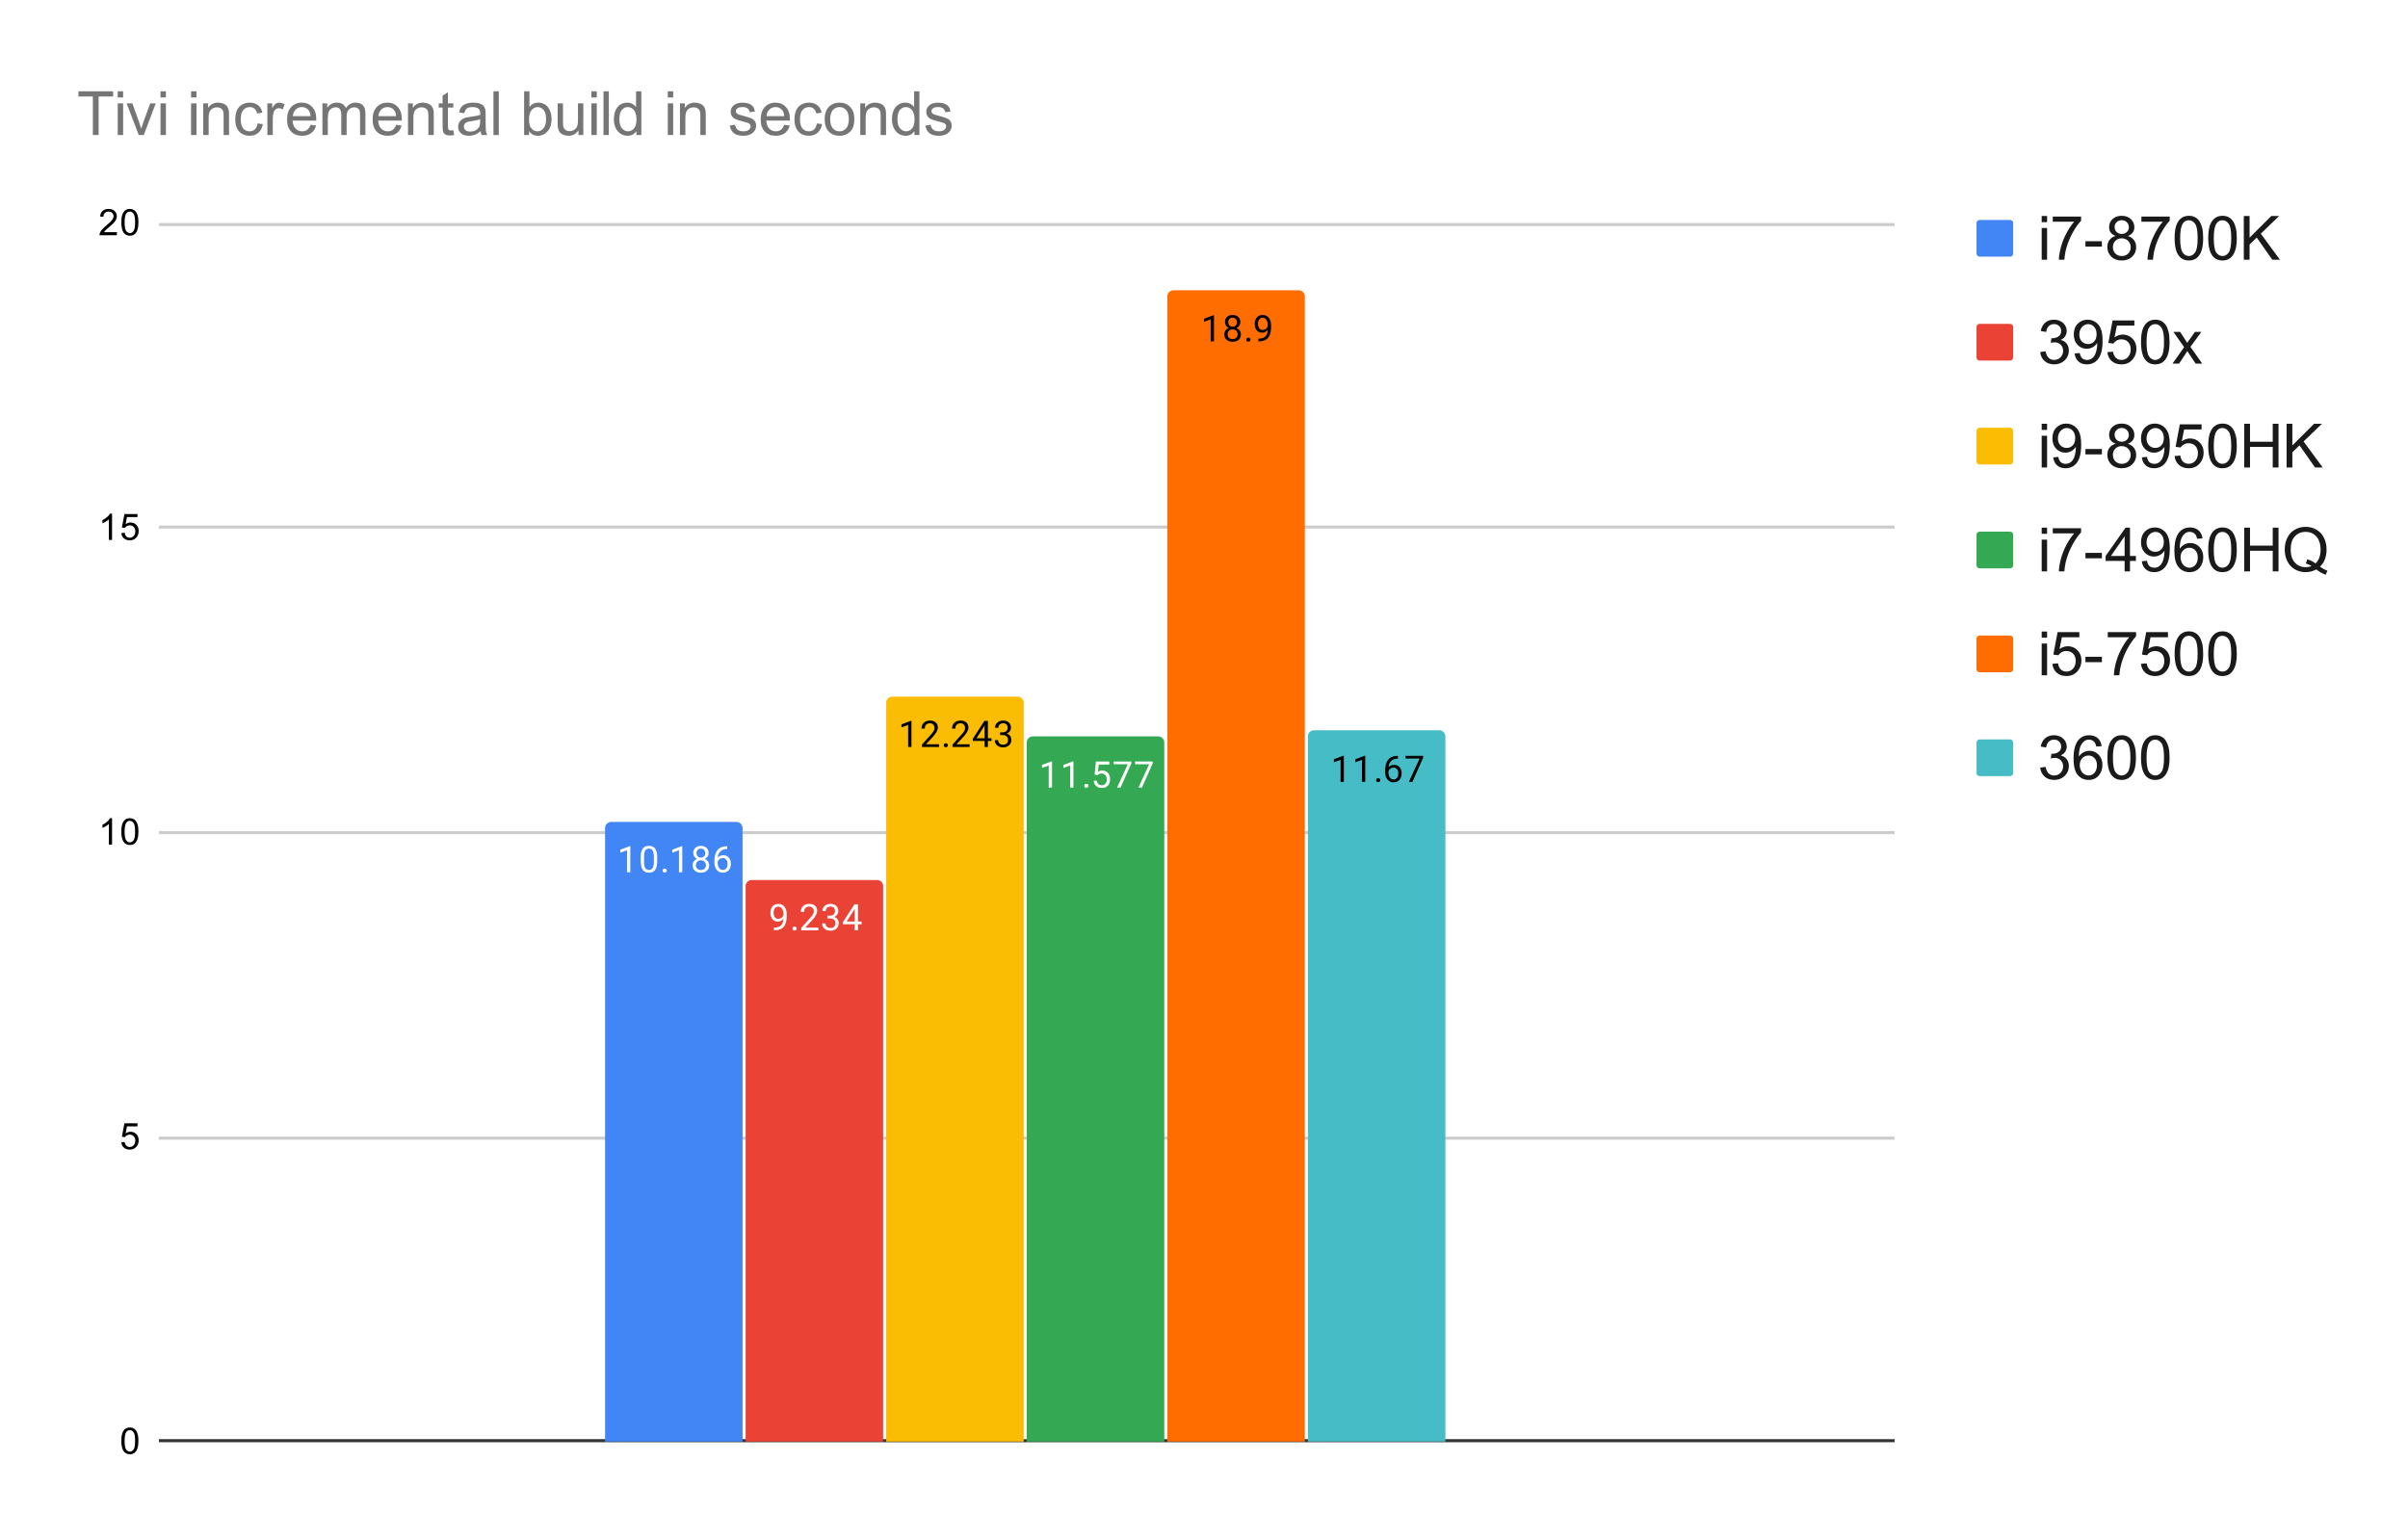 <svg version="1.1" viewBox="0.0 0.0 788.0 504.0" fill="none" stroke="none" stroke-linecap="square" stroke-miterlimit="10" width="788" height="504" xmlns:xlink="http://www.w3.org/1999/xlink" xmlns="http://www.w3.org/2000/svg"><path fill="#ffffff" d="M0 0L788.0 0L788.0 504.0L0 504.0L0 0Z" fill-rule="nonzero"/><path stroke="#333333" stroke-width="1.0" stroke-linecap="butt" d="M52.5 471.5L619.5 471.5" fill-rule="nonzero"/><path stroke="#cccccc" stroke-width="1.0" stroke-linecap="butt" d="M52.5 372.5L619.5 372.5" fill-rule="nonzero"/><path stroke="#cccccc" stroke-width="1.0" stroke-linecap="butt" d="M52.5 272.5L619.5 272.5" fill-rule="nonzero"/><path stroke="#cccccc" stroke-width="1.0" stroke-linecap="butt" d="M52.5 172.5L619.5 172.5" fill-rule="nonzero"/><path stroke="#cccccc" stroke-width="1.0" stroke-linecap="butt" d="M52.5 73.5L619.5 73.5" fill-rule="nonzero"/><clipPath id="id_0"><path d="M52.2 73.0L619.28 73.0L619.28 471.8L52.2 471.8L52.2 73.0Z" clip-rule="nonzero"/></clipPath><path stroke="#000000" stroke-width="0.0" stroke-linecap="butt" stroke-opacity="0.0" clip-path="url(#id_0)" d="M243.0 472.0L198.0 472.0L198.0 271.0C198.0 269.895 198.895 269.0 200.0 269.0L241.0 269.0C242.105 269.0 243.0 269.895 243.0 271.0Z" fill-rule="nonzero"/><path fill="#4285f4" clip-path="url(#id_0)" d="M243.0 472.0L198.0 472.0L198.0 271.0C198.0 269.895 198.895 269.0 200.0 269.0L241.0 269.0C242.105 269.0 243.0 269.895 243.0 271.0Z" fill-rule="nonzero"/><path stroke="#000000" stroke-width="0.0" stroke-linecap="butt" stroke-opacity="0.0" clip-path="url(#id_0)" d="M289.0 472.0L244.0 472.0L244.0 290.0C244.0 288.895 244.895 288.0 246.0 288.0L287.0 288.0C288.105 288.0 289.0 288.895 289.0 290.0Z" fill-rule="nonzero"/><path fill="#ea4335" clip-path="url(#id_0)" d="M289.0 472.0L244.0 472.0L244.0 290.0C244.0 288.895 244.895 288.0 246.0 288.0L287.0 288.0C288.105 288.0 289.0 288.895 289.0 290.0Z" fill-rule="nonzero"/><path stroke="#000000" stroke-width="0.0" stroke-linecap="butt" stroke-opacity="0.0" clip-path="url(#id_0)" d="M335.0 472.0L290.0 472.0L290.0 230.0C290.0 228.895 290.895 228.0 292.0 228.0L333.0 228.0C334.105 228.0 335.0 228.895 335.0 230.0Z" fill-rule="nonzero"/><path fill="#fbbc04" clip-path="url(#id_0)" d="M335.0 472.0L290.0 472.0L290.0 230.0C290.0 228.895 290.895 228.0 292.0 228.0L333.0 228.0C334.105 228.0 335.0 228.895 335.0 230.0Z" fill-rule="nonzero"/><path stroke="#000000" stroke-width="0.0" stroke-linecap="butt" stroke-opacity="0.0" clip-path="url(#id_0)" d="M381.0 472.0L336.0 472.0L336.0 243.0C336.0 241.895 336.895 241.0 338.0 241.0L379.0 241.0C380.105 241.0 381.0 241.895 381.0 243.0Z" fill-rule="nonzero"/><path fill="#34a853" clip-path="url(#id_0)" d="M381.0 472.0L336.0 472.0L336.0 243.0C336.0 241.895 336.895 241.0 338.0 241.0L379.0 241.0C380.105 241.0 381.0 241.895 381.0 243.0Z" fill-rule="nonzero"/><path stroke="#000000" stroke-width="0.0" stroke-linecap="butt" stroke-opacity="0.0" clip-path="url(#id_0)" d="M427.0 472.0L382.0 472.0L382.0 97.0C382.0 95.895 382.895 95.0 384.0 95.0L425.0 95.0C426.105 95.0 427.0 95.895 427.0 97.0Z" fill-rule="nonzero"/><path fill="#ff6d01" clip-path="url(#id_0)" d="M427.0 472.0L382.0 472.0L382.0 97.0C382.0 95.895 382.895 95.0 384.0 95.0L425.0 95.0C426.105 95.0 427.0 95.895 427.0 97.0Z" fill-rule="nonzero"/><path stroke="#000000" stroke-width="0.0" stroke-linecap="butt" stroke-opacity="0.0" clip-path="url(#id_0)" d="M473.0 472.0L428.0 472.0L428.0 241.0C428.0 239.895 428.895 239.0 430.0 239.0L471.0 239.0C472.105 239.0 473.0 239.895 473.0 241.0Z" fill-rule="nonzero"/><path fill="#46bdc6" clip-path="url(#id_0)" d="M473.0 472.0L428.0 472.0L428.0 241.0C428.0 239.895 428.895 239.0 430.0 239.0L471.0 239.0C472.105 239.0 473.0 239.895 473.0 241.0Z" fill-rule="nonzero"/><path stroke="#4285f4" stroke-width="3.0" stroke-linejoin="round" stroke-linecap="round" d="M206.266 285.491L205.188 285.491L205.188 278.272L203.0 279.069L203.0 278.085L206.109 276.913L206.266 276.913L206.266 285.491ZM215.062 281.851Q215.062 283.757 214.406 284.694Q213.766 285.616 212.375 285.616Q211.016 285.616 210.359 284.71Q209.703 283.804 209.672 281.991L209.672 280.554Q209.672 278.663 210.312 277.757Q210.969 276.835 212.359 276.835Q213.734 276.835 214.391 277.726Q215.047 278.601 215.062 280.444L215.062 281.851ZM213.969 280.366Q213.969 278.991 213.578 278.366Q213.203 277.726 212.359 277.726Q211.531 277.726 211.141 278.366Q210.766 278.991 210.766 280.288L210.766 282.022Q210.766 283.397 211.156 284.069Q211.562 284.726 212.375 284.726Q213.172 284.726 213.562 284.101Q213.953 283.476 213.969 282.147L213.969 280.366ZM216.844 284.929Q216.844 284.647 217.0 284.46Q217.172 284.272 217.5 284.272Q217.844 284.272 218.016 284.46Q218.188 284.647 218.188 284.929Q218.188 285.194 218.016 285.382Q217.844 285.554 217.5 285.554Q217.172 285.554 217.0 285.382Q216.844 285.194 216.844 284.929ZM223.266 285.491L222.188 285.491L222.188 278.272L220.0 279.069L220.0 278.085L223.109 276.913L223.266 276.913L223.266 285.491ZM231.891 279.179Q231.891 279.819 231.547 280.319Q231.203 280.819 230.641 281.101Q231.297 281.382 231.688 281.944Q232.078 282.491 232.078 283.194Q232.078 284.288 231.328 284.96Q230.594 285.616 229.375 285.616Q228.141 285.616 227.391 284.96Q226.656 284.288 226.656 283.194Q226.656 282.491 227.031 281.944Q227.406 281.382 228.078 281.101Q227.516 280.819 227.188 280.319Q226.859 279.819 226.859 279.179Q226.859 278.101 227.547 277.476Q228.234 276.835 229.375 276.835Q230.5 276.835 231.188 277.476Q231.891 278.101 231.891 279.179ZM231.0 283.163Q231.0 282.444 230.547 282.007Q230.094 281.554 229.359 281.554Q228.625 281.554 228.172 282.007Q227.734 282.444 227.734 283.179Q227.734 283.897 228.172 284.319Q228.609 284.726 229.375 284.726Q230.125 284.726 230.562 284.304Q231.0 283.882 231.0 283.163ZM229.375 277.726Q228.734 277.726 228.328 278.132Q227.938 278.522 227.938 279.21Q227.938 279.851 228.328 280.257Q228.719 280.663 229.359 280.663Q230.016 280.663 230.406 280.257Q230.797 279.851 230.797 279.21Q230.797 278.554 230.391 278.147Q229.984 277.726 229.375 277.726ZM237.969 276.96L237.969 277.866L237.766 277.866Q236.5 277.897 235.75 278.632Q235.0 279.351 234.875 280.663Q235.562 279.897 236.719 279.897Q237.828 279.897 238.5 280.679Q239.172 281.46 239.172 282.71Q239.172 284.022 238.453 284.819Q237.734 285.616 236.516 285.616Q235.297 285.616 234.531 284.679Q233.781 283.726 233.781 282.241L233.781 281.835Q233.781 279.476 234.781 278.226Q235.781 276.976 237.766 276.96L237.969 276.96ZM236.547 280.804Q235.984 280.804 235.516 281.132Q235.047 281.46 234.859 281.976L234.859 282.366Q234.859 283.429 235.328 284.069Q235.812 284.71 236.516 284.71Q237.25 284.71 237.672 284.179Q238.094 283.632 238.094 282.757Q238.094 281.882 237.672 281.351Q237.25 280.804 236.547 280.804Z" fill-rule="nonzero"/><path fill="#ffffff" d="M206.266 285.491L205.188 285.491L205.188 278.272L203.0 279.069L203.0 278.085L206.109 276.913L206.266 276.913L206.266 285.491ZM215.062 281.851Q215.062 283.757 214.406 284.694Q213.766 285.616 212.375 285.616Q211.016 285.616 210.359 284.71Q209.703 283.804 209.672 281.991L209.672 280.554Q209.672 278.663 210.312 277.757Q210.969 276.835 212.359 276.835Q213.734 276.835 214.391 277.726Q215.047 278.601 215.062 280.444L215.062 281.851ZM213.969 280.366Q213.969 278.991 213.578 278.366Q213.203 277.726 212.359 277.726Q211.531 277.726 211.141 278.366Q210.766 278.991 210.766 280.288L210.766 282.022Q210.766 283.397 211.156 284.069Q211.562 284.726 212.375 284.726Q213.172 284.726 213.562 284.101Q213.953 283.476 213.969 282.147L213.969 280.366ZM216.844 284.929Q216.844 284.647 217.0 284.46Q217.172 284.272 217.5 284.272Q217.844 284.272 218.016 284.46Q218.188 284.647 218.188 284.929Q218.188 285.194 218.016 285.382Q217.844 285.554 217.5 285.554Q217.172 285.554 217.0 285.382Q216.844 285.194 216.844 284.929ZM223.266 285.491L222.188 285.491L222.188 278.272L220.0 279.069L220.0 278.085L223.109 276.913L223.266 276.913L223.266 285.491ZM231.891 279.179Q231.891 279.819 231.547 280.319Q231.203 280.819 230.641 281.101Q231.297 281.382 231.688 281.944Q232.078 282.491 232.078 283.194Q232.078 284.288 231.328 284.96Q230.594 285.616 229.375 285.616Q228.141 285.616 227.391 284.96Q226.656 284.288 226.656 283.194Q226.656 282.491 227.031 281.944Q227.406 281.382 228.078 281.101Q227.516 280.819 227.188 280.319Q226.859 279.819 226.859 279.179Q226.859 278.101 227.547 277.476Q228.234 276.835 229.375 276.835Q230.5 276.835 231.188 277.476Q231.891 278.101 231.891 279.179ZM231.0 283.163Q231.0 282.444 230.547 282.007Q230.094 281.554 229.359 281.554Q228.625 281.554 228.172 282.007Q227.734 282.444 227.734 283.179Q227.734 283.897 228.172 284.319Q228.609 284.726 229.375 284.726Q230.125 284.726 230.562 284.304Q231.0 283.882 231.0 283.163ZM229.375 277.726Q228.734 277.726 228.328 278.132Q227.938 278.522 227.938 279.21Q227.938 279.851 228.328 280.257Q228.719 280.663 229.359 280.663Q230.016 280.663 230.406 280.257Q230.797 279.851 230.797 279.21Q230.797 278.554 230.391 278.147Q229.984 277.726 229.375 277.726ZM237.969 276.96L237.969 277.866L237.766 277.866Q236.5 277.897 235.75 278.632Q235.0 279.351 234.875 280.663Q235.562 279.897 236.719 279.897Q237.828 279.897 238.5 280.679Q239.172 281.46 239.172 282.71Q239.172 284.022 238.453 284.819Q237.734 285.616 236.516 285.616Q235.297 285.616 234.531 284.679Q233.781 283.726 233.781 282.241L233.781 281.835Q233.781 279.476 234.781 278.226Q235.781 276.976 237.766 276.96L237.969 276.96ZM236.547 280.804Q235.984 280.804 235.516 281.132Q235.047 281.46 234.859 281.976L234.859 282.366Q234.859 283.429 235.328 284.069Q235.812 284.71 236.516 284.71Q237.25 284.71 237.672 284.179Q238.094 283.632 238.094 282.757Q238.094 281.882 237.672 281.351Q237.25 280.804 236.547 280.804Z" fill-rule="nonzero"/><path stroke="#ea4335" stroke-width="3.0" stroke-linejoin="round" stroke-linecap="round" d="M256.359 300.724Q256.031 301.13 255.547 301.38Q255.078 301.615 254.516 301.615Q253.781 301.615 253.234 301.255Q252.688 300.896 252.391 300.24Q252.094 299.568 252.094 298.771Q252.094 297.927 252.406 297.24Q252.734 296.552 253.328 296.193Q253.938 295.818 254.734 295.818Q256.0 295.818 256.719 296.771Q257.453 297.724 257.453 299.349L257.453 299.662Q257.453 302.162 256.469 303.302Q255.484 304.443 253.5 304.474L253.281 304.474L253.281 303.568L253.516 303.568Q254.859 303.537 255.578 302.865Q256.297 302.193 256.359 300.724ZM254.688 300.724Q255.234 300.724 255.688 300.396Q256.156 300.052 256.375 299.568L256.375 299.13Q256.375 298.068 255.906 297.396Q255.438 296.724 254.734 296.724Q254.016 296.724 253.578 297.271Q253.156 297.818 253.156 298.724Q253.156 299.599 253.562 300.162Q253.984 300.724 254.688 300.724ZM259.344 303.912Q259.344 303.63 259.5 303.443Q259.672 303.255 260.0 303.255Q260.344 303.255 260.516 303.443Q260.688 303.63 260.688 303.912Q260.688 304.177 260.516 304.365Q260.344 304.537 260.0 304.537Q259.672 304.537 259.5 304.365Q259.344 304.177 259.344 303.912ZM267.797 304.474L262.203 304.474L262.203 303.693L265.156 300.412Q265.812 299.662 266.062 299.208Q266.312 298.74 266.312 298.24Q266.312 297.568 265.906 297.146Q265.516 296.708 264.828 296.708Q264.031 296.708 263.578 297.177Q263.125 297.63 263.125 298.458L262.047 298.458Q262.047 297.271 262.797 296.552Q263.562 295.818 264.828 295.818Q266.031 295.818 266.719 296.443Q267.406 297.068 267.406 298.115Q267.406 299.365 265.797 301.115L263.516 303.583L267.797 303.583L267.797 304.474ZM270.781 299.677L271.594 299.677Q272.375 299.662 272.812 299.271Q273.25 298.88 273.25 298.208Q273.25 296.708 271.75 296.708Q271.047 296.708 270.625 297.115Q270.219 297.521 270.219 298.177L269.125 298.177Q269.125 297.162 269.859 296.49Q270.609 295.818 271.75 295.818Q272.953 295.818 273.641 296.458Q274.328 297.099 274.328 298.24Q274.328 298.802 273.969 299.318Q273.609 299.833 272.984 300.099Q273.688 300.318 274.062 300.833Q274.453 301.349 274.453 302.099Q274.453 303.24 273.703 303.927Q272.953 304.599 271.75 304.599Q270.562 304.599 269.797 303.943Q269.047 303.287 269.047 302.224L270.141 302.224Q270.141 302.896 270.578 303.302Q271.016 303.708 271.766 303.708Q272.547 303.708 272.953 303.302Q273.375 302.88 273.375 302.115Q273.375 301.38 272.922 300.99Q272.469 300.583 271.594 300.568L270.781 300.568L270.781 299.677ZM280.781 301.615L281.969 301.615L281.969 302.49L280.781 302.49L280.781 304.474L279.703 304.474L279.703 302.49L275.812 302.49L275.812 301.849L279.625 295.943L280.781 295.943L280.781 301.615ZM277.047 301.615L279.703 301.615L279.703 297.427L279.562 297.662L277.047 301.615Z" fill-rule="nonzero"/><path fill="#ffffff" d="M256.359 300.724Q256.031 301.13 255.547 301.38Q255.078 301.615 254.516 301.615Q253.781 301.615 253.234 301.255Q252.688 300.896 252.391 300.24Q252.094 299.568 252.094 298.771Q252.094 297.927 252.406 297.24Q252.734 296.552 253.328 296.193Q253.938 295.818 254.734 295.818Q256.0 295.818 256.719 296.771Q257.453 297.724 257.453 299.349L257.453 299.662Q257.453 302.162 256.469 303.302Q255.484 304.443 253.5 304.474L253.281 304.474L253.281 303.568L253.516 303.568Q254.859 303.537 255.578 302.865Q256.297 302.193 256.359 300.724ZM254.688 300.724Q255.234 300.724 255.688 300.396Q256.156 300.052 256.375 299.568L256.375 299.13Q256.375 298.068 255.906 297.396Q255.438 296.724 254.734 296.724Q254.016 296.724 253.578 297.271Q253.156 297.818 253.156 298.724Q253.156 299.599 253.562 300.162Q253.984 300.724 254.688 300.724ZM259.344 303.912Q259.344 303.63 259.5 303.443Q259.672 303.255 260.0 303.255Q260.344 303.255 260.516 303.443Q260.688 303.63 260.688 303.912Q260.688 304.177 260.516 304.365Q260.344 304.537 260.0 304.537Q259.672 304.537 259.5 304.365Q259.344 304.177 259.344 303.912ZM267.797 304.474L262.203 304.474L262.203 303.693L265.156 300.412Q265.812 299.662 266.062 299.208Q266.312 298.74 266.312 298.24Q266.312 297.568 265.906 297.146Q265.516 296.708 264.828 296.708Q264.031 296.708 263.578 297.177Q263.125 297.63 263.125 298.458L262.047 298.458Q262.047 297.271 262.797 296.552Q263.562 295.818 264.828 295.818Q266.031 295.818 266.719 296.443Q267.406 297.068 267.406 298.115Q267.406 299.365 265.797 301.115L263.516 303.583L267.797 303.583L267.797 304.474ZM270.781 299.677L271.594 299.677Q272.375 299.662 272.812 299.271Q273.25 298.88 273.25 298.208Q273.25 296.708 271.75 296.708Q271.047 296.708 270.625 297.115Q270.219 297.521 270.219 298.177L269.125 298.177Q269.125 297.162 269.859 296.49Q270.609 295.818 271.75 295.818Q272.953 295.818 273.641 296.458Q274.328 297.099 274.328 298.24Q274.328 298.802 273.969 299.318Q273.609 299.833 272.984 300.099Q273.688 300.318 274.062 300.833Q274.453 301.349 274.453 302.099Q274.453 303.24 273.703 303.927Q272.953 304.599 271.75 304.599Q270.562 304.599 269.797 303.943Q269.047 303.287 269.047 302.224L270.141 302.224Q270.141 302.896 270.578 303.302Q271.016 303.708 271.766 303.708Q272.547 303.708 272.953 303.302Q273.375 302.88 273.375 302.115Q273.375 301.38 272.922 300.99Q272.469 300.583 271.594 300.568L270.781 300.568L270.781 299.677ZM280.781 301.615L281.969 301.615L281.969 302.49L280.781 302.49L280.781 304.474L279.703 304.474L279.703 302.49L275.812 302.49L275.812 301.849L279.625 295.943L280.781 295.943L280.781 301.615ZM277.047 301.615L279.703 301.615L279.703 297.427L279.562 297.662L277.047 301.615Z" fill-rule="nonzero"/><path stroke="#fbbc04" stroke-width="3.0" stroke-linejoin="round" stroke-linecap="round" d="M298.266 244.475L297.188 244.475L297.188 237.256L295.0 238.053L295.0 237.068L298.109 235.896L298.266 235.896L298.266 244.475ZM307.297 244.475L301.703 244.475L301.703 243.693L304.656 240.412Q305.312 239.662 305.562 239.209Q305.812 238.74 305.812 238.24Q305.812 237.568 305.406 237.146Q305.016 236.709 304.328 236.709Q303.531 236.709 303.078 237.178Q302.625 237.631 302.625 238.459L301.547 238.459Q301.547 237.271 302.297 236.553Q303.062 235.818 304.328 235.818Q305.531 235.818 306.219 236.443Q306.906 237.068 306.906 238.115Q306.906 239.365 305.297 241.115L303.016 243.584L307.297 243.584L307.297 244.475ZM308.844 243.912Q308.844 243.631 309.0 243.443Q309.172 243.256 309.5 243.256Q309.844 243.256 310.016 243.443Q310.188 243.631 310.188 243.912Q310.188 244.178 310.016 244.365Q309.844 244.537 309.5 244.537Q309.172 244.537 309.0 244.365Q308.844 244.178 308.844 243.912ZM317.297 244.475L311.703 244.475L311.703 243.693L314.656 240.412Q315.312 239.662 315.562 239.209Q315.812 238.74 315.812 238.24Q315.812 237.568 315.406 237.146Q315.016 236.709 314.328 236.709Q313.531 236.709 313.078 237.178Q312.625 237.631 312.625 238.459L311.547 238.459Q311.547 237.271 312.297 236.553Q313.062 235.818 314.328 235.818Q315.531 235.818 316.219 236.443Q316.906 237.068 316.906 238.115Q316.906 239.365 315.297 241.115L313.016 243.584L317.297 243.584L317.297 244.475ZM323.281 241.615L324.469 241.615L324.469 242.49L323.281 242.49L323.281 244.475L322.203 244.475L322.203 242.49L318.312 242.49L318.312 241.85L322.125 235.943L323.281 235.943L323.281 241.615ZM319.547 241.615L322.203 241.615L322.203 237.428L322.062 237.662L319.547 241.615ZM327.281 239.678L328.094 239.678Q328.875 239.662 329.312 239.271Q329.75 238.881 329.75 238.209Q329.75 236.709 328.25 236.709Q327.547 236.709 327.125 237.115Q326.719 237.521 326.719 238.178L325.625 238.178Q325.625 237.162 326.359 236.49Q327.109 235.818 328.25 235.818Q329.453 235.818 330.141 236.459Q330.828 237.1 330.828 238.24Q330.828 238.803 330.469 239.318Q330.109 239.834 329.484 240.1Q330.188 240.318 330.562 240.834Q330.953 241.35 330.953 242.1Q330.953 243.24 330.203 243.928Q329.453 244.6 328.25 244.6Q327.062 244.6 326.297 243.943Q325.547 243.287 325.547 242.225L326.641 242.225Q326.641 242.896 327.078 243.303Q327.516 243.709 328.266 243.709Q329.047 243.709 329.453 243.303Q329.875 242.881 329.875 242.115Q329.875 241.381 329.422 240.99Q328.969 240.584 328.094 240.568L327.281 240.568L327.281 239.678Z" fill-rule="nonzero"/><path fill="#000000" d="M298.266 244.475L297.188 244.475L297.188 237.256L295.0 238.053L295.0 237.068L298.109 235.896L298.266 235.896L298.266 244.475ZM307.297 244.475L301.703 244.475L301.703 243.693L304.656 240.412Q305.312 239.662 305.562 239.209Q305.812 238.74 305.812 238.24Q305.812 237.568 305.406 237.146Q305.016 236.709 304.328 236.709Q303.531 236.709 303.078 237.178Q302.625 237.631 302.625 238.459L301.547 238.459Q301.547 237.271 302.297 236.553Q303.062 235.818 304.328 235.818Q305.531 235.818 306.219 236.443Q306.906 237.068 306.906 238.115Q306.906 239.365 305.297 241.115L303.016 243.584L307.297 243.584L307.297 244.475ZM308.844 243.912Q308.844 243.631 309.0 243.443Q309.172 243.256 309.5 243.256Q309.844 243.256 310.016 243.443Q310.188 243.631 310.188 243.912Q310.188 244.178 310.016 244.365Q309.844 244.537 309.5 244.537Q309.172 244.537 309.0 244.365Q308.844 244.178 308.844 243.912ZM317.297 244.475L311.703 244.475L311.703 243.693L314.656 240.412Q315.312 239.662 315.562 239.209Q315.812 238.74 315.812 238.24Q315.812 237.568 315.406 237.146Q315.016 236.709 314.328 236.709Q313.531 236.709 313.078 237.178Q312.625 237.631 312.625 238.459L311.547 238.459Q311.547 237.271 312.297 236.553Q313.062 235.818 314.328 235.818Q315.531 235.818 316.219 236.443Q316.906 237.068 316.906 238.115Q316.906 239.365 315.297 241.115L313.016 243.584L317.297 243.584L317.297 244.475ZM323.281 241.615L324.469 241.615L324.469 242.49L323.281 242.49L323.281 244.475L322.203 244.475L322.203 242.49L318.312 242.49L318.312 241.85L322.125 235.943L323.281 235.943L323.281 241.615ZM319.547 241.615L322.203 241.615L322.203 237.428L322.062 237.662L319.547 241.615ZM327.281 239.678L328.094 239.678Q328.875 239.662 329.312 239.271Q329.75 238.881 329.75 238.209Q329.75 236.709 328.25 236.709Q327.547 236.709 327.125 237.115Q326.719 237.521 326.719 238.178L325.625 238.178Q325.625 237.162 326.359 236.49Q327.109 235.818 328.25 235.818Q329.453 235.818 330.141 236.459Q330.828 237.1 330.828 238.24Q330.828 238.803 330.469 239.318Q330.109 239.834 329.484 240.1Q330.188 240.318 330.562 240.834Q330.953 241.35 330.953 242.1Q330.953 243.24 330.203 243.928Q329.453 244.6 328.25 244.6Q327.062 244.6 326.297 243.943Q325.547 243.287 325.547 242.225L326.641 242.225Q326.641 242.896 327.078 243.303Q327.516 243.709 328.266 243.709Q329.047 243.709 329.453 243.303Q329.875 242.881 329.875 242.115Q329.875 241.381 329.422 240.99Q328.969 240.584 328.094 240.568L327.281 240.568L327.281 239.678Z" fill-rule="nonzero"/><path stroke="#34a853" stroke-width="3.0" stroke-linejoin="round" stroke-linecap="round" d="M344.266 257.755L343.188 257.755L343.188 250.536L341.0 251.333L341.0 250.348L344.109 249.177L344.266 249.177L344.266 257.755ZM351.266 257.755L350.188 257.755L350.188 250.536L348.0 251.333L348.0 250.348L351.109 249.177L351.266 249.177L351.266 257.755ZM354.844 257.192Q354.844 256.911 355.0 256.723Q355.172 256.536 355.5 256.536Q355.844 256.536 356.016 256.723Q356.188 256.911 356.188 257.192Q356.188 257.458 356.016 257.645Q355.844 257.817 355.5 257.817Q355.172 257.817 355.0 257.645Q354.844 257.458 354.844 257.192ZM358.203 253.473L358.641 249.223L363.016 249.223L363.016 250.223L359.562 250.223L359.297 252.552Q359.938 252.177 360.734 252.177Q361.891 252.177 362.578 252.958Q363.266 253.723 363.266 255.036Q363.266 256.348 362.547 257.114Q361.844 257.88 360.562 257.88Q359.438 257.88 358.719 257.255Q358.0 256.614 357.906 255.505L358.922 255.505Q359.031 256.239 359.453 256.614Q359.875 256.989 360.562 256.989Q361.312 256.989 361.75 256.473Q362.188 255.958 362.188 255.052Q362.188 254.192 361.719 253.677Q361.25 253.161 360.469 253.161Q359.766 253.161 359.359 253.458L359.078 253.692L358.203 253.473ZM370.219 249.833L366.688 257.755L365.547 257.755L369.062 250.114L364.453 250.114L364.453 249.223L370.219 249.223L370.219 249.833ZM377.219 249.833L373.688 257.755L372.547 257.755L376.062 250.114L371.453 250.114L371.453 249.223L377.219 249.223L377.219 249.833Z" fill-rule="nonzero"/><path fill="#ffffff" d="M344.266 257.755L343.188 257.755L343.188 250.536L341.0 251.333L341.0 250.348L344.109 249.176L344.266 249.176L344.266 257.755ZM351.266 257.755L350.188 257.755L350.188 250.536L348.0 251.333L348.0 250.348L351.109 249.176L351.266 249.176L351.266 257.755ZM354.844 257.192Q354.844 256.911 355.0 256.723Q355.172 256.536 355.5 256.536Q355.844 256.536 356.016 256.723Q356.188 256.911 356.188 257.192Q356.188 257.458 356.016 257.645Q355.844 257.817 355.5 257.817Q355.172 257.817 355.0 257.645Q354.844 257.458 354.844 257.192ZM358.203 253.473L358.641 249.223L363.016 249.223L363.016 250.223L359.562 250.223L359.297 252.551Q359.938 252.176 360.734 252.176Q361.891 252.176 362.578 252.958Q363.266 253.723 363.266 255.036Q363.266 256.348 362.547 257.114Q361.844 257.88 360.562 257.88Q359.438 257.88 358.719 257.255Q358.0 256.614 357.906 255.505L358.922 255.505Q359.031 256.239 359.453 256.614Q359.875 256.989 360.562 256.989Q361.312 256.989 361.75 256.473Q362.188 255.958 362.188 255.051Q362.188 254.192 361.719 253.676Q361.25 253.161 360.469 253.161Q359.766 253.161 359.359 253.458L359.078 253.692L358.203 253.473ZM370.219 249.833L366.688 257.755L365.547 257.755L369.062 250.114L364.453 250.114L364.453 249.223L370.219 249.223L370.219 249.833ZM377.219 249.833L373.688 257.755L372.547 257.755L376.062 250.114L371.453 250.114L371.453 249.223L377.219 249.223L377.219 249.833Z" fill-rule="nonzero"/><path stroke="#ff6d01" stroke-width="3.0" stroke-linejoin="round" stroke-linecap="round" d="M397.266 111.734L396.188 111.734L396.188 104.515L394.0 105.312L394.0 104.328L397.109 103.156L397.266 103.156L397.266 111.734ZM405.891 105.421Q405.891 106.062 405.547 106.562Q405.203 107.062 404.641 107.343Q405.297 107.625 405.688 108.187Q406.078 108.734 406.078 109.437Q406.078 110.531 405.328 111.203Q404.594 111.859 403.375 111.859Q402.141 111.859 401.391 111.203Q400.656 110.531 400.656 109.437Q400.656 108.734 401.031 108.187Q401.406 107.625 402.078 107.343Q401.516 107.062 401.188 106.562Q400.859 106.062 400.859 105.421Q400.859 104.343 401.547 103.718Q402.234 103.078 403.375 103.078Q404.5 103.078 405.188 103.718Q405.891 104.343 405.891 105.421ZM405.0 109.406Q405.0 108.687 404.547 108.25Q404.094 107.796 403.359 107.796Q402.625 107.796 402.172 108.25Q401.734 108.687 401.734 109.421Q401.734 110.14 402.172 110.562Q402.609 110.968 403.375 110.968Q404.125 110.968 404.562 110.546Q405.0 110.125 405.0 109.406ZM403.375 103.968Q402.734 103.968 402.328 104.375Q401.938 104.765 401.938 105.453Q401.938 106.093 402.328 106.5Q402.719 106.906 403.359 106.906Q404.016 106.906 404.406 106.5Q404.797 106.093 404.797 105.453Q404.797 104.796 404.391 104.39Q403.984 103.968 403.375 103.968ZM407.844 111.171Q407.844 110.89 408.0 110.703Q408.172 110.515 408.5 110.515Q408.844 110.515 409.016 110.703Q409.188 110.89 409.188 111.171Q409.188 111.437 409.016 111.625Q408.844 111.796 408.5 111.796Q408.172 111.796 408.0 111.625Q407.844 111.437 407.844 111.171ZM414.859 107.984Q414.531 108.39 414.047 108.64Q413.578 108.875 413.016 108.875Q412.281 108.875 411.734 108.515Q411.188 108.156 410.891 107.5Q410.594 106.828 410.594 106.031Q410.594 105.187 410.906 104.5Q411.234 103.812 411.828 103.453Q412.438 103.078 413.234 103.078Q414.5 103.078 415.219 104.031Q415.953 104.984 415.953 106.609L415.953 106.921Q415.953 109.421 414.969 110.562Q413.984 111.703 412.0 111.734L411.781 111.734L411.781 110.828L412.016 110.828Q413.359 110.796 414.078 110.125Q414.797 109.453 414.859 107.984ZM413.188 107.984Q413.734 107.984 414.188 107.656Q414.656 107.312 414.875 106.828L414.875 106.39Q414.875 105.328 414.406 104.656Q413.938 103.984 413.234 103.984Q412.516 103.984 412.078 104.531Q411.656 105.078 411.656 105.984Q411.656 106.859 412.062 107.421Q412.484 107.984 413.188 107.984Z" fill-rule="nonzero"/><path fill="#000000" d="M397.266 111.734L396.188 111.734L396.188 104.515L394.0 105.312L394.0 104.328L397.109 103.156L397.266 103.156L397.266 111.734ZM405.891 105.421Q405.891 106.062 405.547 106.562Q405.203 107.062 404.641 107.343Q405.297 107.625 405.688 108.187Q406.078 108.734 406.078 109.437Q406.078 110.531 405.328 111.203Q404.594 111.859 403.375 111.859Q402.141 111.859 401.391 111.203Q400.656 110.531 400.656 109.437Q400.656 108.734 401.031 108.187Q401.406 107.625 402.078 107.343Q401.516 107.062 401.188 106.562Q400.859 106.062 400.859 105.421Q400.859 104.343 401.547 103.718Q402.234 103.078 403.375 103.078Q404.5 103.078 405.188 103.718Q405.891 104.343 405.891 105.421ZM405.0 109.406Q405.0 108.687 404.547 108.25Q404.094 107.796 403.359 107.796Q402.625 107.796 402.172 108.25Q401.734 108.687 401.734 109.421Q401.734 110.14 402.172 110.562Q402.609 110.968 403.375 110.968Q404.125 110.968 404.562 110.546Q405.0 110.125 405.0 109.406ZM403.375 103.968Q402.734 103.968 402.328 104.375Q401.938 104.765 401.938 105.453Q401.938 106.093 402.328 106.5Q402.719 106.906 403.359 106.906Q404.016 106.906 404.406 106.5Q404.797 106.093 404.797 105.453Q404.797 104.796 404.391 104.39Q403.984 103.968 403.375 103.968ZM407.844 111.171Q407.844 110.89 408.0 110.703Q408.172 110.515 408.5 110.515Q408.844 110.515 409.016 110.703Q409.188 110.89 409.188 111.171Q409.188 111.437 409.016 111.625Q408.844 111.796 408.5 111.796Q408.172 111.796 408.0 111.625Q407.844 111.437 407.844 111.171ZM414.859 107.984Q414.531 108.39 414.047 108.64Q413.578 108.875 413.016 108.875Q412.281 108.875 411.734 108.515Q411.188 108.156 410.891 107.5Q410.594 106.828 410.594 106.031Q410.594 105.187 410.906 104.5Q411.234 103.812 411.828 103.453Q412.438 103.078 413.234 103.078Q414.5 103.078 415.219 104.031Q415.953 104.984 415.953 106.609L415.953 106.921Q415.953 109.421 414.969 110.562Q413.984 111.703 412.0 111.734L411.781 111.734L411.781 110.828L412.016 110.828Q413.359 110.796 414.078 110.125Q414.797 109.453 414.859 107.984ZM413.188 107.984Q413.734 107.984 414.188 107.656Q414.656 107.312 414.875 106.828L414.875 106.39Q414.875 105.328 414.406 104.656Q413.938 103.984 413.234 103.984Q412.516 103.984 412.078 104.531Q411.656 105.078 411.656 105.984Q411.656 106.859 412.062 107.421Q412.484 107.984 413.188 107.984Z" fill-rule="nonzero"/><path stroke="#46bdc6" stroke-width="3.0" stroke-linejoin="round" stroke-linecap="round" d="M439.766 255.9L438.688 255.9L438.688 248.681L436.5 249.478L436.5 248.494L439.609 247.322L439.766 247.322L439.766 255.9ZM446.766 255.9L445.688 255.9L445.688 248.681L443.5 249.478L443.5 248.494L446.609 247.322L446.766 247.322L446.766 255.9ZM450.344 255.338Q450.344 255.056 450.5 254.869Q450.672 254.681 451.0 254.681Q451.344 254.681 451.516 254.869Q451.688 255.056 451.688 255.338Q451.688 255.603 451.516 255.791Q451.344 255.963 451.0 255.963Q450.672 255.963 450.5 255.791Q450.344 255.603 450.344 255.338ZM457.469 247.369L457.469 248.275L457.266 248.275Q456.0 248.306 455.25 249.041Q454.5 249.76 454.375 251.072Q455.062 250.306 456.219 250.306Q457.328 250.306 458.0 251.088Q458.672 251.869 458.672 253.119Q458.672 254.431 457.953 255.228Q457.234 256.025 456.016 256.025Q454.797 256.025 454.031 255.088Q453.281 254.135 453.281 252.65L453.281 252.244Q453.281 249.885 454.281 248.635Q455.281 247.385 457.266 247.369L457.469 247.369ZM456.047 251.213Q455.484 251.213 455.016 251.541Q454.547 251.869 454.359 252.385L454.359 252.775Q454.359 253.838 454.828 254.478Q455.312 255.119 456.016 255.119Q456.75 255.119 457.172 254.588Q457.594 254.041 457.594 253.166Q457.594 252.291 457.172 251.76Q456.75 251.213 456.047 251.213ZM465.719 247.978L462.188 255.9L461.047 255.9L464.562 248.26L459.953 248.26L459.953 247.369L465.719 247.369L465.719 247.978Z" fill-rule="nonzero"/><path fill="#000000" d="M439.766 255.9L438.688 255.9L438.688 248.681L436.5 249.478L436.5 248.494L439.609 247.322L439.766 247.322L439.766 255.9ZM446.766 255.9L445.688 255.9L445.688 248.681L443.5 249.478L443.5 248.494L446.609 247.322L446.766 247.322L446.766 255.9ZM450.344 255.338Q450.344 255.056 450.5 254.869Q450.672 254.681 451.0 254.681Q451.344 254.681 451.516 254.869Q451.688 255.056 451.688 255.338Q451.688 255.603 451.516 255.791Q451.344 255.963 451.0 255.963Q450.672 255.963 450.5 255.791Q450.344 255.603 450.344 255.338ZM457.469 247.369L457.469 248.275L457.266 248.275Q456.0 248.306 455.25 249.041Q454.5 249.76 454.375 251.072Q455.062 250.306 456.219 250.306Q457.328 250.306 458.0 251.088Q458.672 251.869 458.672 253.119Q458.672 254.431 457.953 255.228Q457.234 256.025 456.016 256.025Q454.797 256.025 454.031 255.088Q453.281 254.135 453.281 252.65L453.281 252.244Q453.281 249.885 454.281 248.635Q455.281 247.385 457.266 247.369L457.469 247.369ZM456.047 251.213Q455.484 251.213 455.016 251.541Q454.547 251.869 454.359 252.385L454.359 252.775Q454.359 253.838 454.828 254.478Q455.312 255.119 456.016 255.119Q456.75 255.119 457.172 254.588Q457.594 254.041 457.594 253.166Q457.594 252.291 457.172 251.76Q456.75 251.213 456.047 251.213ZM465.719 247.978L462.188 255.9L461.047 255.9L464.562 248.26L459.953 248.26L459.953 247.369L465.719 247.369L465.719 247.978Z" fill-rule="nonzero"/><path fill="#000000" d="M39.7 471.566Q39.7 470.034 40.013 469.113Q40.325 468.175 40.934 467.675Q41.559 467.175 42.497 467.175Q43.184 467.175 43.7 467.456Q44.231 467.738 44.575 468.269Q44.919 468.784 45.106 469.534Q45.294 470.284 45.294 471.566Q45.294 473.081 44.981 474.003Q44.684 474.925 44.059 475.441Q43.45 475.941 42.497 475.941Q41.263 475.941 40.544 475.05Q39.7 473.988 39.7 471.566ZM40.778 471.566Q40.778 473.675 41.278 474.378Q41.778 475.081 42.497 475.081Q43.231 475.081 43.716 474.378Q44.216 473.675 44.216 471.566Q44.216 469.441 43.716 468.753Q43.231 468.05 42.481 468.05Q41.763 468.05 41.325 468.659Q40.778 469.441 40.778 471.566Z" fill-rule="nonzero"/><path fill="#000000" d="M39.7 373.85L40.809 373.756Q40.934 374.569 41.372 374.975Q41.825 375.381 42.466 375.381Q43.216 375.381 43.747 374.803Q44.278 374.225 44.278 373.288Q44.278 372.381 43.763 371.866Q43.263 371.334 42.434 371.334Q41.934 371.334 41.513 371.569Q41.106 371.803 40.872 372.163L39.888 372.038L40.716 367.631L44.997 367.631L44.997 368.631L41.559 368.631L41.106 370.944Q41.872 370.397 42.716 370.397Q43.841 370.397 44.606 371.178Q45.388 371.959 45.388 373.194Q45.388 374.35 44.716 375.209Q43.888 376.241 42.466 376.241Q41.294 376.241 40.544 375.584Q39.809 374.928 39.7 373.85Z" fill-rule="nonzero"/><path fill="#000000" d="M36.669 276.4L35.622 276.4L35.622 269.681Q35.231 270.041 34.606 270.416Q33.997 270.775 33.513 270.947L33.513 269.931Q34.388 269.509 35.044 268.931Q35.716 268.337 35.997 267.775L36.669 267.775L36.669 276.4ZM39.7 272.166Q39.7 270.634 40.013 269.712Q40.325 268.775 40.934 268.275Q41.559 267.775 42.497 267.775Q43.184 267.775 43.7 268.056Q44.231 268.337 44.575 268.869Q44.919 269.384 45.106 270.134Q45.294 270.884 45.294 272.166Q45.294 273.681 44.981 274.603Q44.684 275.525 44.059 276.041Q43.45 276.541 42.497 276.541Q41.263 276.541 40.544 275.65Q39.7 274.587 39.7 272.166ZM40.778 272.166Q40.778 274.275 41.278 274.978Q41.778 275.681 42.497 275.681Q43.231 275.681 43.716 274.978Q44.216 274.275 44.216 272.166Q44.216 270.041 43.716 269.353Q43.231 268.65 42.481 268.65Q41.763 268.65 41.325 269.259Q40.778 270.041 40.778 272.166Z" fill-rule="nonzero"/><path fill="#000000" d="M36.669 176.7L35.622 176.7L35.622 169.981Q35.231 170.341 34.606 170.716Q33.997 171.075 33.513 171.247L33.513 170.231Q34.388 169.809 35.044 169.231Q35.716 168.637 35.997 168.075L36.669 168.075L36.669 176.7ZM39.7 174.45L40.809 174.356Q40.934 175.169 41.372 175.575Q41.825 175.981 42.466 175.981Q43.216 175.981 43.747 175.403Q44.278 174.825 44.278 173.887Q44.278 172.981 43.763 172.466Q43.263 171.934 42.434 171.934Q41.934 171.934 41.513 172.169Q41.106 172.403 40.872 172.762L39.888 172.637L40.716 168.231L44.997 168.231L44.997 169.231L41.559 169.231L41.106 171.544Q41.872 170.997 42.716 170.997Q43.841 170.997 44.606 171.778Q45.388 172.559 45.388 173.794Q45.388 174.95 44.716 175.809Q43.888 176.841 42.466 176.841Q41.294 176.841 40.544 176.184Q39.809 175.528 39.7 174.45Z" fill-rule="nonzero"/><path fill="#000000" d="M38.247 75.984L38.247 77.0L32.559 77.0Q32.559 76.625 32.684 76.266Q32.903 75.688 33.372 75.125Q33.856 74.562 34.763 73.828Q36.169 72.672 36.653 72.0Q37.153 71.328 37.153 70.734Q37.153 70.109 36.7 69.688Q36.247 69.25 35.528 69.25Q34.763 69.25 34.309 69.703Q33.856 70.156 33.841 70.969L32.763 70.859Q32.872 69.641 33.591 69.016Q34.325 68.375 35.559 68.375Q36.794 68.375 37.513 69.062Q38.231 69.75 38.231 70.766Q38.231 71.281 38.013 71.781Q37.809 72.266 37.309 72.828Q36.825 73.375 35.7 74.328Q34.747 75.125 34.466 75.422Q34.2 75.703 34.028 75.984L38.247 75.984ZM39.7 72.766Q39.7 71.234 40.013 70.312Q40.325 69.375 40.934 68.875Q41.559 68.375 42.497 68.375Q43.184 68.375 43.7 68.656Q44.231 68.938 44.575 69.469Q44.919 69.984 45.106 70.734Q45.294 71.484 45.294 72.766Q45.294 74.281 44.981 75.203Q44.684 76.125 44.059 76.641Q43.45 77.141 42.497 77.141Q41.263 77.141 40.544 76.25Q39.7 75.188 39.7 72.766ZM40.778 72.766Q40.778 74.875 41.278 75.578Q41.778 76.281 42.497 76.281Q43.231 76.281 43.716 75.578Q44.216 74.875 44.216 72.766Q44.216 70.641 43.716 69.953Q43.231 69.25 42.481 69.25Q41.763 69.25 41.325 69.859Q40.778 70.641 40.778 72.766Z" fill-rule="nonzero"/><path fill="#4285f4" d="M646.8 73.0C646.8 72.448 647.248 72.0 647.8 72.0L657.8 72.0C658.352 72.0 658.8 72.448 658.8 73.0L658.8 83.0C658.8 83.552 658.352 84.0 657.8 84.0L647.8 84.0C647.248 84.0 646.8 83.552 646.8 83.0Z" fill-rule="nonzero"/><path fill="#1a1a1a" d="M668.128 72.703L668.128 70.688L669.894 70.688L669.894 72.703L668.128 72.703ZM668.128 85.0L668.128 74.625L669.894 74.625L669.894 85.0L668.128 85.0ZM671.753 72.562L671.753 70.875L681.019 70.875L681.019 72.234Q679.644 73.688 678.3 76.109Q676.956 78.516 676.237 81.062Q675.706 82.859 675.55 85.0L673.753 85.0Q673.784 83.312 674.409 80.922Q675.05 78.531 676.237 76.312Q677.425 74.078 678.753 72.562L671.753 72.562ZM682.441 80.703L682.441 78.938L687.831 78.938L687.831 80.703L682.441 80.703ZM692.331 77.234Q691.237 76.828 690.706 76.094Q690.191 75.344 690.191 74.312Q690.191 72.75 691.316 71.688Q692.441 70.625 694.3 70.625Q696.175 70.625 697.316 71.719Q698.456 72.797 698.456 74.359Q698.456 75.359 697.925 76.094Q697.409 76.828 696.347 77.234Q697.675 77.672 698.362 78.625Q699.05 79.578 699.05 80.906Q699.05 82.75 697.737 84.0Q696.441 85.25 694.331 85.25Q692.206 85.25 690.909 84.0Q689.612 82.734 689.612 80.859Q689.612 79.469 690.316 78.531Q691.034 77.578 692.331 77.234ZM691.987 74.25Q691.987 75.266 692.644 75.922Q693.3 76.562 694.331 76.562Q695.347 76.562 696.003 75.922Q696.659 75.281 696.659 74.359Q696.659 73.391 695.987 72.734Q695.316 72.062 694.316 72.062Q693.316 72.062 692.644 72.719Q691.987 73.359 691.987 74.25ZM691.425 80.875Q691.425 81.625 691.769 82.328Q692.128 83.031 692.831 83.422Q693.534 83.797 694.347 83.797Q695.612 83.797 696.425 82.984Q697.253 82.172 697.253 80.922Q697.253 79.656 696.409 78.828Q695.566 78.0 694.284 78.0Q693.05 78.0 692.237 78.828Q691.425 79.641 691.425 80.875ZM700.753 72.562L700.753 70.875L710.019 70.875L710.019 72.234Q708.644 73.688 707.3 76.109Q705.956 78.516 705.237 81.062Q704.706 82.859 704.55 85.0L702.753 85.0Q702.784 83.312 703.409 80.922Q704.05 78.531 705.237 76.312Q706.425 74.078 707.753 72.562L700.753 72.562ZM711.628 77.938Q711.628 75.406 712.144 73.859Q712.675 72.297 713.706 71.469Q714.737 70.625 716.3 70.625Q717.456 70.625 718.316 71.094Q719.191 71.547 719.753 72.422Q720.316 73.297 720.644 74.562Q720.972 75.812 720.972 77.938Q720.972 80.453 720.441 82.0Q719.925 83.547 718.894 84.406Q717.878 85.25 716.3 85.25Q714.222 85.25 713.05 83.766Q711.628 81.969 711.628 77.938ZM713.441 77.938Q713.441 81.469 714.253 82.641Q715.081 83.797 716.3 83.797Q717.503 83.797 718.331 82.625Q719.159 81.453 719.159 77.938Q719.159 74.406 718.331 73.25Q717.503 72.078 716.284 72.078Q715.066 72.078 714.347 73.109Q713.441 74.406 713.441 77.938ZM722.628 77.938Q722.628 75.406 723.144 73.859Q723.675 72.297 724.706 71.469Q725.737 70.625 727.3 70.625Q728.456 70.625 729.316 71.094Q730.191 71.547 730.753 72.422Q731.316 73.297 731.644 74.562Q731.972 75.812 731.972 77.938Q731.972 80.453 731.441 82.0Q730.925 83.547 729.894 84.406Q728.878 85.25 727.3 85.25Q725.222 85.25 724.05 83.766Q722.628 81.969 722.628 77.938ZM724.441 77.938Q724.441 81.469 725.253 82.641Q726.081 83.797 727.3 83.797Q728.503 83.797 729.331 82.625Q730.159 81.453 730.159 77.938Q730.159 74.406 729.331 73.25Q728.503 72.078 727.284 72.078Q726.066 72.078 725.347 73.109Q724.441 74.406 724.441 77.938ZM734.269 85.0L734.269 70.688L736.159 70.688L736.159 77.781L743.269 70.688L745.831 70.688L739.831 76.484L746.097 85.0L743.597 85.0L738.503 77.75L736.159 80.031L736.159 85.0L734.269 85.0Z" fill-rule="nonzero"/><path fill="#ea4335" d="M646.8 107.0C646.8 106.448 647.248 106.0 647.8 106.0L657.8 106.0C658.352 106.0 658.8 106.448 658.8 107.0L658.8 117.0C658.8 117.552 658.352 118.0 657.8 118.0L647.8 118.0C647.248 118.0 646.8 117.552 646.8 117.0Z" fill-rule="nonzero"/><path fill="#1a1a1a" d="M667.644 115.219L669.394 114.984Q669.706 116.484 670.425 117.141Q671.159 117.797 672.206 117.797Q673.441 117.797 674.284 116.938Q675.144 116.078 675.144 114.812Q675.144 113.594 674.347 112.812Q673.566 112.031 672.347 112.031Q671.847 112.031 671.112 112.219L671.3 110.672Q671.472 110.703 671.581 110.703Q672.706 110.703 673.597 110.125Q674.503 109.531 674.503 108.312Q674.503 107.344 673.847 106.703Q673.191 106.062 672.159 106.062Q671.144 106.062 670.456 106.719Q669.769 107.359 669.581 108.641L667.816 108.328Q668.144 106.562 669.284 105.594Q670.425 104.625 672.128 104.625Q673.3 104.625 674.284 105.125Q675.269 105.625 675.784 106.5Q676.316 107.375 676.316 108.344Q676.316 109.266 675.816 110.031Q675.316 110.797 674.347 111.25Q675.612 111.531 676.316 112.469Q677.019 113.391 677.019 114.766Q677.019 116.641 675.644 117.953Q674.284 119.25 672.191 119.25Q670.3 119.25 669.05 118.125Q667.816 117.0 667.644 115.219ZM678.894 115.688L680.581 115.531Q680.8 116.719 681.394 117.266Q682.003 117.797 682.956 117.797Q683.769 117.797 684.378 117.438Q684.987 117.062 685.378 116.438Q685.769 115.812 686.034 114.766Q686.3 113.703 686.3 112.609Q686.3 112.5 686.284 112.266Q685.753 113.094 684.847 113.625Q683.941 114.141 682.862 114.141Q681.097 114.141 679.862 112.859Q678.628 111.562 678.628 109.453Q678.628 107.281 679.909 105.953Q681.206 104.625 683.128 104.625Q684.534 104.625 685.691 105.375Q686.847 106.125 687.441 107.516Q688.05 108.906 688.05 111.547Q688.05 114.297 687.441 115.922Q686.847 117.547 685.675 118.406Q684.503 119.25 682.925 119.25Q681.237 119.25 680.175 118.312Q679.112 117.375 678.894 115.688ZM686.097 109.375Q686.097 107.859 685.284 106.969Q684.487 106.078 683.347 106.078Q682.175 106.078 681.3 107.047Q680.441 108.0 680.441 109.516Q680.441 110.891 681.253 111.75Q682.081 112.594 683.3 112.594Q684.519 112.594 685.3 111.75Q686.097 110.891 686.097 109.375ZM689.628 115.25L691.472 115.094Q691.675 116.438 692.425 117.125Q693.175 117.797 694.237 117.797Q695.503 117.797 696.378 116.844Q697.253 115.891 697.253 114.297Q697.253 112.797 696.409 111.938Q695.566 111.062 694.206 111.062Q693.347 111.062 692.659 111.453Q691.987 111.828 691.597 112.453L689.941 112.234L691.331 104.875L698.456 104.875L698.456 106.562L692.737 106.562L691.972 110.406Q693.253 109.5 694.675 109.5Q696.55 109.5 697.831 110.812Q699.128 112.109 699.128 114.141Q699.128 116.094 697.987 117.5Q696.612 119.25 694.237 119.25Q692.284 119.25 691.034 118.156Q689.8 117.062 689.628 115.25ZM700.628 111.938Q700.628 109.406 701.144 107.859Q701.675 106.297 702.706 105.469Q703.737 104.625 705.3 104.625Q706.456 104.625 707.316 105.094Q708.191 105.547 708.753 106.422Q709.316 107.297 709.644 108.562Q709.972 109.812 709.972 111.938Q709.972 114.453 709.441 116.0Q708.925 117.547 707.894 118.406Q706.878 119.25 705.3 119.25Q703.222 119.25 702.05 117.766Q700.628 115.969 700.628 111.938ZM702.441 111.938Q702.441 115.469 703.253 116.641Q704.081 117.797 705.3 117.797Q706.503 117.797 707.331 116.625Q708.159 115.453 708.159 111.938Q708.159 108.406 707.331 107.25Q706.503 106.078 705.284 106.078Q704.066 106.078 703.347 107.109Q702.441 108.406 702.441 111.938ZM710.941 119.0L714.737 113.609L711.237 108.625L713.425 108.625L715.019 111.062Q715.472 111.75 715.737 112.219Q716.175 111.578 716.534 111.078L718.284 108.625L720.378 108.625L716.8 113.516L720.659 119.0L718.503 119.0L716.362 115.781L715.8 114.906L713.081 119.0L710.941 119.0Z" fill-rule="nonzero"/><path fill="#fbbc04" d="M646.8 141.0C646.8 140.448 647.248 140.0 647.8 140.0L657.8 140.0C658.352 140.0 658.8 140.448 658.8 141.0L658.8 151.0C658.8 151.552 658.352 152.0 657.8 152.0L647.8 152.0C647.248 152.0 646.8 151.552 646.8 151.0Z" fill-rule="nonzero"/><path fill="#1a1a1a" d="M668.128 140.703L668.128 138.688L669.894 138.688L669.894 140.703L668.128 140.703ZM668.128 153.0L668.128 142.625L669.894 142.625L669.894 153.0L668.128 153.0ZM671.894 149.688L673.581 149.531Q673.8 150.719 674.394 151.266Q675.003 151.797 675.956 151.797Q676.769 151.797 677.378 151.438Q677.987 151.062 678.378 150.438Q678.769 149.812 679.034 148.766Q679.3 147.703 679.3 146.609Q679.3 146.5 679.284 146.266Q678.753 147.094 677.847 147.625Q676.941 148.141 675.862 148.141Q674.097 148.141 672.862 146.859Q671.628 145.562 671.628 143.453Q671.628 141.281 672.909 139.953Q674.206 138.625 676.128 138.625Q677.534 138.625 678.691 139.375Q679.847 140.125 680.441 141.516Q681.05 142.906 681.05 145.547Q681.05 148.297 680.441 149.922Q679.847 151.547 678.675 152.406Q677.503 153.25 675.925 153.25Q674.237 153.25 673.175 152.312Q672.112 151.375 671.894 149.688ZM679.097 143.375Q679.097 141.859 678.284 140.969Q677.487 140.078 676.347 140.078Q675.175 140.078 674.3 141.047Q673.441 142.0 673.441 143.516Q673.441 144.891 674.253 145.75Q675.081 146.594 676.3 146.594Q677.519 146.594 678.3 145.75Q679.097 144.891 679.097 143.375ZM682.441 148.703L682.441 146.938L687.831 146.938L687.831 148.703L682.441 148.703ZM692.331 145.234Q691.237 144.828 690.706 144.094Q690.191 143.344 690.191 142.312Q690.191 140.75 691.316 139.688Q692.441 138.625 694.3 138.625Q696.175 138.625 697.316 139.719Q698.456 140.797 698.456 142.359Q698.456 143.359 697.925 144.094Q697.409 144.828 696.347 145.234Q697.675 145.672 698.362 146.625Q699.05 147.578 699.05 148.906Q699.05 150.75 697.737 152.0Q696.441 153.25 694.331 153.25Q692.206 153.25 690.909 152.0Q689.612 150.734 689.612 148.859Q689.612 147.469 690.316 146.531Q691.034 145.578 692.331 145.234ZM691.987 142.25Q691.987 143.266 692.644 143.922Q693.3 144.562 694.331 144.562Q695.347 144.562 696.003 143.922Q696.659 143.281 696.659 142.359Q696.659 141.391 695.987 140.734Q695.316 140.062 694.316 140.062Q693.316 140.062 692.644 140.719Q691.987 141.359 691.987 142.25ZM691.425 148.875Q691.425 149.625 691.769 150.328Q692.128 151.031 692.831 151.422Q693.534 151.797 694.347 151.797Q695.612 151.797 696.425 150.984Q697.253 150.172 697.253 148.922Q697.253 147.656 696.409 146.828Q695.566 146.0 694.284 146.0Q693.05 146.0 692.237 146.828Q691.425 147.641 691.425 148.875ZM700.894 149.688L702.581 149.531Q702.8 150.719 703.394 151.266Q704.003 151.797 704.956 151.797Q705.769 151.797 706.378 151.438Q706.987 151.062 707.378 150.438Q707.769 149.812 708.034 148.766Q708.3 147.703 708.3 146.609Q708.3 146.5 708.284 146.266Q707.753 147.094 706.847 147.625Q705.941 148.141 704.862 148.141Q703.097 148.141 701.862 146.859Q700.628 145.562 700.628 143.453Q700.628 141.281 701.909 139.953Q703.206 138.625 705.128 138.625Q706.534 138.625 707.691 139.375Q708.847 140.125 709.441 141.516Q710.05 142.906 710.05 145.547Q710.05 148.297 709.441 149.922Q708.847 151.547 707.675 152.406Q706.503 153.25 704.925 153.25Q703.237 153.25 702.175 152.312Q701.112 151.375 700.894 149.688ZM708.097 143.375Q708.097 141.859 707.284 140.969Q706.487 140.078 705.347 140.078Q704.175 140.078 703.3 141.047Q702.441 142.0 702.441 143.516Q702.441 144.891 703.253 145.75Q704.081 146.594 705.3 146.594Q706.519 146.594 707.3 145.75Q708.097 144.891 708.097 143.375ZM711.628 149.25L713.472 149.094Q713.675 150.438 714.425 151.125Q715.175 151.797 716.237 151.797Q717.503 151.797 718.378 150.844Q719.253 149.891 719.253 148.297Q719.253 146.797 718.409 145.938Q717.566 145.062 716.206 145.062Q715.347 145.062 714.659 145.453Q713.987 145.828 713.597 146.453L711.941 146.234L713.331 138.875L720.456 138.875L720.456 140.562L714.737 140.562L713.972 144.406Q715.253 143.5 716.675 143.5Q718.55 143.5 719.831 144.812Q721.128 146.109 721.128 148.141Q721.128 150.094 719.987 151.5Q718.612 153.25 716.237 153.25Q714.284 153.25 713.034 152.156Q711.8 151.062 711.628 149.25ZM722.628 145.938Q722.628 143.406 723.144 141.859Q723.675 140.297 724.706 139.469Q725.737 138.625 727.3 138.625Q728.456 138.625 729.316 139.094Q730.191 139.547 730.753 140.422Q731.316 141.297 731.644 142.562Q731.972 143.812 731.972 145.938Q731.972 148.453 731.441 150.0Q730.925 151.547 729.894 152.406Q728.878 153.25 727.3 153.25Q725.222 153.25 724.05 151.766Q722.628 149.969 722.628 145.938ZM724.441 145.938Q724.441 149.469 725.253 150.641Q726.081 151.797 727.3 151.797Q728.503 151.797 729.331 150.625Q730.159 149.453 730.159 145.938Q730.159 142.406 729.331 141.25Q728.503 140.078 727.284 140.078Q726.066 140.078 725.347 141.109Q724.441 142.406 724.441 145.938ZM734.409 153.0L734.409 138.688L736.3 138.688L736.3 144.562L743.737 144.562L743.737 138.688L745.628 138.688L745.628 153.0L743.737 153.0L743.737 146.25L736.3 146.25L736.3 153.0L734.409 153.0ZM748.269 153.0L748.269 138.688L750.159 138.688L750.159 145.781L757.269 138.688L759.831 138.688L753.831 144.484L760.097 153.0L757.597 153.0L752.503 145.75L750.159 148.031L750.159 153.0L748.269 153.0Z" fill-rule="nonzero"/><path fill="#34a853" d="M646.8 175.0C646.8 174.448 647.248 174.0 647.8 174.0L657.8 174.0C658.352 174.0 658.8 174.448 658.8 175.0L658.8 185.0C658.8 185.552 658.352 186.0 657.8 186.0L647.8 186.0C647.248 186.0 646.8 185.552 646.8 185.0Z" fill-rule="nonzero"/><path fill="#1a1a1a" d="M668.128 174.703L668.128 172.688L669.894 172.688L669.894 174.703L668.128 174.703ZM668.128 187.0L668.128 176.625L669.894 176.625L669.894 187.0L668.128 187.0ZM671.753 174.562L671.753 172.875L681.019 172.875L681.019 174.234Q679.644 175.688 678.3 178.109Q676.956 180.516 676.237 183.062Q675.706 184.859 675.55 187.0L673.753 187.0Q673.784 185.312 674.409 182.922Q675.05 180.531 676.237 178.312Q677.425 176.078 678.753 174.562L671.753 174.562ZM682.441 182.703L682.441 180.938L687.831 180.938L687.831 182.703L682.441 182.703ZM695.269 187.0L695.269 183.578L689.05 183.578L689.05 181.953L695.581 172.688L697.019 172.688L697.019 181.953L698.956 181.953L698.956 183.578L697.019 183.578L697.019 187.0L695.269 187.0ZM695.269 181.953L695.269 175.5L690.784 181.953L695.269 181.953ZM700.894 183.688L702.581 183.531Q702.8 184.719 703.394 185.266Q704.003 185.797 704.956 185.797Q705.769 185.797 706.378 185.438Q706.987 185.062 707.378 184.438Q707.769 183.812 708.034 182.766Q708.3 181.703 708.3 180.609Q708.3 180.5 708.284 180.266Q707.753 181.094 706.847 181.625Q705.941 182.141 704.862 182.141Q703.097 182.141 701.862 180.859Q700.628 179.562 700.628 177.453Q700.628 175.281 701.909 173.953Q703.206 172.625 705.128 172.625Q706.534 172.625 707.691 173.375Q708.847 174.125 709.441 175.516Q710.05 176.906 710.05 179.547Q710.05 182.297 709.441 183.922Q708.847 185.547 707.675 186.406Q706.503 187.25 704.925 187.25Q703.237 187.25 702.175 186.312Q701.112 185.375 700.894 183.688ZM708.097 177.375Q708.097 175.859 707.284 174.969Q706.487 174.078 705.347 174.078Q704.175 174.078 703.3 175.047Q702.441 176.0 702.441 177.516Q702.441 178.891 703.253 179.75Q704.081 180.594 705.3 180.594Q706.519 180.594 707.3 179.75Q708.097 178.891 708.097 177.375ZM720.753 176.188L719.003 176.328Q718.769 175.297 718.347 174.828Q717.628 174.062 716.581 174.062Q715.737 174.062 715.112 174.531Q714.284 175.141 713.8 176.312Q713.316 177.469 713.3 179.609Q713.941 178.656 714.847 178.188Q715.769 177.719 716.784 177.719Q718.534 177.719 719.769 179.016Q721.003 180.297 721.003 182.344Q721.003 183.703 720.425 184.859Q719.847 186.016 718.831 186.641Q717.816 187.25 716.519 187.25Q714.331 187.25 712.941 185.641Q711.55 184.016 711.55 180.297Q711.55 176.156 713.081 174.266Q714.425 172.625 716.691 172.625Q718.378 172.625 719.456 173.578Q720.534 174.516 720.753 176.188ZM713.581 182.359Q713.581 183.266 713.956 184.094Q714.347 184.922 715.034 185.359Q715.737 185.797 716.487 185.797Q717.612 185.797 718.409 184.906Q719.206 184.0 719.206 182.453Q719.206 180.969 718.409 180.125Q717.628 179.266 716.425 179.266Q715.237 179.266 714.409 180.125Q713.581 180.969 713.581 182.359ZM722.628 179.938Q722.628 177.406 723.144 175.859Q723.675 174.297 724.706 173.469Q725.737 172.625 727.3 172.625Q728.456 172.625 729.316 173.094Q730.191 173.547 730.753 174.422Q731.316 175.297 731.644 176.562Q731.972 177.812 731.972 179.938Q731.972 182.453 731.441 184.0Q730.925 185.547 729.894 186.406Q728.878 187.25 727.3 187.25Q725.222 187.25 724.05 185.766Q722.628 183.969 722.628 179.938ZM724.441 179.938Q724.441 183.469 725.253 184.641Q726.081 185.797 727.3 185.797Q728.503 185.797 729.331 184.625Q730.159 183.453 730.159 179.938Q730.159 176.406 729.331 175.25Q728.503 174.078 727.284 174.078Q726.066 174.078 725.347 175.109Q724.441 176.406 724.441 179.938ZM734.409 187.0L734.409 172.688L736.3 172.688L736.3 178.562L743.737 178.562L743.737 172.688L745.628 172.688L745.628 187.0L743.737 187.0L743.737 180.25L736.3 180.25L736.3 187.0L734.409 187.0ZM759.191 185.469Q760.519 186.375 761.628 186.797L761.066 188.109Q759.519 187.562 757.987 186.359Q756.394 187.25 754.472 187.25Q752.534 187.25 750.941 186.312Q749.362 185.375 748.503 183.672Q747.659 181.969 747.659 179.844Q747.659 177.719 748.519 175.984Q749.378 174.25 750.956 173.344Q752.55 172.422 754.519 172.422Q756.503 172.422 758.081 173.375Q759.675 174.312 760.503 176.016Q761.347 177.703 761.347 179.828Q761.347 181.594 760.816 183.016Q760.284 184.422 759.191 185.469ZM755.019 183.047Q756.659 183.5 757.722 184.406Q759.394 182.891 759.394 179.828Q759.394 178.094 758.8 176.797Q758.222 175.5 757.081 174.781Q755.941 174.062 754.519 174.062Q752.409 174.062 751.003 175.516Q749.612 176.953 749.612 179.844Q749.612 182.641 750.987 184.141Q752.378 185.625 754.519 185.625Q755.534 185.625 756.441 185.234Q755.55 184.672 754.566 184.422L755.019 183.047Z" fill-rule="nonzero"/><path fill="#ff6d01" d="M646.8 209.0C646.8 208.448 647.248 208.0 647.8 208.0L657.8 208.0C658.352 208.0 658.8 208.448 658.8 209.0L658.8 219.0C658.8 219.552 658.352 220.0 657.8 220.0L647.8 220.0C647.248 220.0 646.8 219.552 646.8 219.0Z" fill-rule="nonzero"/><path fill="#1a1a1a" d="M668.128 208.703L668.128 206.688L669.894 206.688L669.894 208.703L668.128 208.703ZM668.128 221.0L668.128 210.625L669.894 210.625L669.894 221.0L668.128 221.0ZM671.628 217.25L673.472 217.094Q673.675 218.438 674.425 219.125Q675.175 219.797 676.237 219.797Q677.503 219.797 678.378 218.844Q679.253 217.891 679.253 216.297Q679.253 214.797 678.409 213.938Q677.566 213.062 676.206 213.062Q675.347 213.062 674.659 213.453Q673.987 213.828 673.597 214.453L671.941 214.234L673.331 206.875L680.456 206.875L680.456 208.562L674.737 208.562L673.972 212.406Q675.253 211.5 676.675 211.5Q678.55 211.5 679.831 212.812Q681.128 214.109 681.128 216.141Q681.128 218.094 679.987 219.5Q678.612 221.25 676.237 221.25Q674.284 221.25 673.034 220.156Q671.8 219.062 671.628 217.25ZM682.441 216.703L682.441 214.938L687.831 214.938L687.831 216.703L682.441 216.703ZM689.753 208.562L689.753 206.875L699.019 206.875L699.019 208.234Q697.644 209.688 696.3 212.109Q694.956 214.516 694.237 217.062Q693.706 218.859 693.55 221.0L691.753 221.0Q691.784 219.312 692.409 216.922Q693.05 214.531 694.237 212.312Q695.425 210.078 696.753 208.562L689.753 208.562ZM700.628 217.25L702.472 217.094Q702.675 218.438 703.425 219.125Q704.175 219.797 705.237 219.797Q706.503 219.797 707.378 218.844Q708.253 217.891 708.253 216.297Q708.253 214.797 707.409 213.938Q706.566 213.062 705.206 213.062Q704.347 213.062 703.659 213.453Q702.987 213.828 702.597 214.453L700.941 214.234L702.331 206.875L709.456 206.875L709.456 208.562L703.737 208.562L702.972 212.406Q704.253 211.5 705.675 211.5Q707.55 211.5 708.831 212.812Q710.128 214.109 710.128 216.141Q710.128 218.094 708.987 219.5Q707.612 221.25 705.237 221.25Q703.284 221.25 702.034 220.156Q700.8 219.062 700.628 217.25ZM711.628 213.938Q711.628 211.406 712.144 209.859Q712.675 208.297 713.706 207.469Q714.737 206.625 716.3 206.625Q717.456 206.625 718.316 207.094Q719.191 207.547 719.753 208.422Q720.316 209.297 720.644 210.562Q720.972 211.812 720.972 213.938Q720.972 216.453 720.441 218.0Q719.925 219.547 718.894 220.406Q717.878 221.25 716.3 221.25Q714.222 221.25 713.05 219.766Q711.628 217.969 711.628 213.938ZM713.441 213.938Q713.441 217.469 714.253 218.641Q715.081 219.797 716.3 219.797Q717.503 219.797 718.331 218.625Q719.159 217.453 719.159 213.938Q719.159 210.406 718.331 209.25Q717.503 208.078 716.284 208.078Q715.066 208.078 714.347 209.109Q713.441 210.406 713.441 213.938ZM722.628 213.938Q722.628 211.406 723.144 209.859Q723.675 208.297 724.706 207.469Q725.737 206.625 727.3 206.625Q728.456 206.625 729.316 207.094Q730.191 207.547 730.753 208.422Q731.316 209.297 731.644 210.562Q731.972 211.812 731.972 213.938Q731.972 216.453 731.441 218.0Q730.925 219.547 729.894 220.406Q728.878 221.25 727.3 221.25Q725.222 221.25 724.05 219.766Q722.628 217.969 722.628 213.938ZM724.441 213.938Q724.441 217.469 725.253 218.641Q726.081 219.797 727.3 219.797Q728.503 219.797 729.331 218.625Q730.159 217.453 730.159 213.938Q730.159 210.406 729.331 209.25Q728.503 208.078 727.284 208.078Q726.066 208.078 725.347 209.109Q724.441 210.406 724.441 213.938Z" fill-rule="nonzero"/><path fill="#46bdc6" d="M646.8 243.0C646.8 242.448 647.248 242.0 647.8 242.0L657.8 242.0C658.352 242.0 658.8 242.448 658.8 243.0L658.8 253.0C658.8 253.552 658.352 254.0 657.8 254.0L647.8 254.0C647.248 254.0 646.8 253.552 646.8 253.0Z" fill-rule="nonzero"/><path fill="#1a1a1a" d="M667.644 251.219L669.394 250.984Q669.706 252.484 670.425 253.141Q671.159 253.797 672.206 253.797Q673.441 253.797 674.284 252.938Q675.144 252.078 675.144 250.812Q675.144 249.594 674.347 248.812Q673.566 248.031 672.347 248.031Q671.847 248.031 671.112 248.219L671.3 246.672Q671.472 246.703 671.581 246.703Q672.706 246.703 673.597 246.125Q674.503 245.531 674.503 244.312Q674.503 243.344 673.847 242.703Q673.191 242.062 672.159 242.062Q671.144 242.062 670.456 242.719Q669.769 243.359 669.581 244.641L667.816 244.328Q668.144 242.562 669.284 241.594Q670.425 240.625 672.128 240.625Q673.3 240.625 674.284 241.125Q675.269 241.625 675.784 242.5Q676.316 243.375 676.316 244.344Q676.316 245.266 675.816 246.031Q675.316 246.797 674.347 247.25Q675.612 247.531 676.316 248.469Q677.019 249.391 677.019 250.766Q677.019 252.641 675.644 253.953Q674.284 255.25 672.191 255.25Q670.3 255.25 669.05 254.125Q667.816 253.0 667.644 251.219ZM687.753 244.188L686.003 244.328Q685.769 243.297 685.347 242.828Q684.628 242.062 683.581 242.062Q682.737 242.062 682.112 242.531Q681.284 243.141 680.8 244.312Q680.316 245.469 680.3 247.609Q680.941 246.656 681.847 246.188Q682.769 245.719 683.784 245.719Q685.534 245.719 686.769 247.016Q688.003 248.297 688.003 250.344Q688.003 251.703 687.425 252.859Q686.847 254.016 685.831 254.641Q684.816 255.25 683.519 255.25Q681.331 255.25 679.941 253.641Q678.55 252.016 678.55 248.297Q678.55 244.156 680.081 242.266Q681.425 240.625 683.691 240.625Q685.378 240.625 686.456 241.578Q687.534 242.516 687.753 244.188ZM680.581 250.359Q680.581 251.266 680.956 252.094Q681.347 252.922 682.034 253.359Q682.737 253.797 683.487 253.797Q684.612 253.797 685.409 252.906Q686.206 252.0 686.206 250.453Q686.206 248.969 685.409 248.125Q684.628 247.266 683.425 247.266Q682.237 247.266 681.409 248.125Q680.581 248.969 680.581 250.359ZM689.628 247.938Q689.628 245.406 690.144 243.859Q690.675 242.297 691.706 241.469Q692.737 240.625 694.3 240.625Q695.456 240.625 696.316 241.094Q697.191 241.547 697.753 242.422Q698.316 243.297 698.644 244.562Q698.972 245.812 698.972 247.938Q698.972 250.453 698.441 252.0Q697.925 253.547 696.894 254.406Q695.878 255.25 694.3 255.25Q692.222 255.25 691.05 253.766Q689.628 251.969 689.628 247.938ZM691.441 247.938Q691.441 251.469 692.253 252.641Q693.081 253.797 694.3 253.797Q695.503 253.797 696.331 252.625Q697.159 251.453 697.159 247.938Q697.159 244.406 696.331 243.25Q695.503 242.078 694.284 242.078Q693.066 242.078 692.347 243.109Q691.441 244.406 691.441 247.938ZM700.628 247.938Q700.628 245.406 701.144 243.859Q701.675 242.297 702.706 241.469Q703.737 240.625 705.3 240.625Q706.456 240.625 707.316 241.094Q708.191 241.547 708.753 242.422Q709.316 243.297 709.644 244.562Q709.972 245.812 709.972 247.938Q709.972 250.453 709.441 252.0Q708.925 253.547 707.894 254.406Q706.878 255.25 705.3 255.25Q703.222 255.25 702.05 253.766Q700.628 251.969 700.628 247.938ZM702.441 247.938Q702.441 251.469 703.253 252.641Q704.081 253.797 705.3 253.797Q706.503 253.797 707.331 252.625Q708.159 251.453 708.159 247.938Q708.159 244.406 707.331 243.25Q706.503 242.078 705.284 242.078Q704.066 242.078 703.347 243.109Q702.441 244.406 702.441 247.938Z" fill-rule="nonzero"/><path fill="#757575" d="M30.387 44.2L30.387 31.575L25.669 31.575L25.669 29.887L37.013 29.887L37.013 31.575L32.278 31.575L32.278 44.2L30.387 44.2ZM38.528 31.903L38.528 29.887L40.294 29.887L40.294 31.903L38.528 31.903ZM38.528 44.2L38.528 33.825L40.294 33.825L40.294 44.2L38.528 44.2ZM45.403 44.2L41.45 33.825L43.309 33.825L45.544 40.044Q45.903 41.044 46.2 42.122Q46.434 41.309 46.856 40.153L49.153 33.825L50.966 33.825L47.044 44.2L45.403 44.2ZM52.528 31.903L52.528 29.887L54.294 29.887L54.294 31.903L52.528 31.903ZM52.528 44.2L52.528 33.825L54.294 33.825L54.294 44.2L52.528 44.2ZM62.528 31.903L62.528 29.887L64.294 29.887L64.294 31.903L62.528 31.903ZM62.528 44.2L62.528 33.825L64.294 33.825L64.294 44.2L62.528 44.2ZM66.513 44.2L66.513 33.825L68.106 33.825L68.106 35.309Q69.247 33.591 71.403 33.591Q72.341 33.591 73.122 33.934Q73.919 34.263 74.309 34.809Q74.7 35.356 74.856 36.106Q74.95 36.606 74.95 37.825L74.95 44.2L73.184 44.2L73.184 37.888Q73.184 36.809 72.981 36.278Q72.778 35.747 72.247 35.434Q71.731 35.122 71.028 35.122Q69.903 35.122 69.091 35.841Q68.278 36.544 68.278 38.528L68.278 44.2L66.513 44.2ZM84.294 40.403L86.013 40.622Q85.731 42.419 84.559 43.434Q83.403 44.434 81.7 44.434Q79.575 44.434 78.278 43.044Q76.981 41.653 76.981 39.059Q76.981 37.372 77.528 36.122Q78.091 34.856 79.231 34.231Q80.372 33.591 81.716 33.591Q83.403 33.591 84.466 34.45Q85.544 35.309 85.856 36.872L84.138 37.138Q83.903 36.091 83.278 35.575Q82.653 35.044 81.778 35.044Q80.45 35.044 79.622 35.997Q78.794 36.95 78.794 38.997Q78.794 41.091 79.591 42.044Q80.388 42.981 81.684 42.981Q82.716 42.981 83.403 42.356Q84.106 41.716 84.294 40.403ZM87.497 44.2L87.497 33.825L89.075 33.825L89.075 35.403Q89.684 34.294 90.2 33.95Q90.716 33.591 91.325 33.591Q92.216 33.591 93.138 34.153L92.528 35.794Q91.888 35.403 91.247 35.403Q90.669 35.403 90.2 35.763Q89.747 36.106 89.544 36.716Q89.263 37.653 89.263 38.763L89.263 44.2L87.497 44.2ZM101.622 40.856L103.434 41.091Q103.013 42.669 101.841 43.559Q100.684 44.434 98.872 44.434Q96.606 44.434 95.263 43.044Q93.934 41.638 93.934 39.106Q93.934 36.481 95.278 35.044Q96.622 33.591 98.778 33.591Q100.856 33.591 102.169 35.013Q103.497 36.419 103.497 38.997Q103.497 39.153 103.481 39.466L95.747 39.466Q95.841 41.169 96.716 42.075Q97.591 42.981 98.888 42.981Q99.856 42.981 100.528 42.481Q101.216 41.966 101.622 40.856ZM95.841 38.013L101.638 38.013Q101.528 36.716 100.981 36.059Q100.138 35.044 98.794 35.044Q97.591 35.044 96.763 35.856Q95.934 36.653 95.841 38.013ZM105.513 44.2L105.513 33.825L107.091 33.825L107.091 35.278Q107.575 34.528 108.388 34.059Q109.2 33.591 110.231 33.591Q111.388 33.591 112.122 34.075Q112.856 34.544 113.169 35.403Q114.403 33.591 116.372 33.591Q117.919 33.591 118.747 34.45Q119.575 35.309 119.575 37.075L119.575 44.2L117.825 44.2L117.825 37.669Q117.825 36.606 117.653 36.153Q117.481 35.684 117.028 35.403Q116.591 35.122 115.981 35.122Q114.888 35.122 114.153 35.856Q113.434 36.575 113.434 38.169L113.434 44.2L111.684 44.2L111.684 37.466Q111.684 36.294 111.247 35.716Q110.825 35.122 109.841 35.122Q109.106 35.122 108.466 35.513Q107.841 35.903 107.559 36.653Q107.278 37.403 107.278 38.825L107.278 44.2L105.513 44.2ZM129.622 40.856L131.434 41.091Q131.012 42.669 129.841 43.559Q128.684 44.434 126.872 44.434Q124.606 44.434 123.263 43.044Q121.934 41.638 121.934 39.106Q121.934 36.481 123.278 35.044Q124.622 33.591 126.778 33.591Q128.856 33.591 130.169 35.013Q131.497 36.419 131.497 38.997Q131.497 39.153 131.481 39.466L123.747 39.466Q123.841 41.169 124.716 42.075Q125.591 42.981 126.888 42.981Q127.856 42.981 128.528 42.481Q129.216 41.966 129.622 40.856ZM123.841 38.013L129.637 38.013Q129.528 36.716 128.981 36.059Q128.137 35.044 126.794 35.044Q125.591 35.044 124.763 35.856Q123.934 36.653 123.841 38.013ZM133.512 44.2L133.512 33.825L135.106 33.825L135.106 35.309Q136.247 33.591 138.403 33.591Q139.341 33.591 140.122 33.934Q140.919 34.263 141.309 34.809Q141.7 35.356 141.856 36.106Q141.95 36.606 141.95 37.825L141.95 44.2L140.184 44.2L140.184 37.888Q140.184 36.809 139.981 36.278Q139.778 35.747 139.247 35.434Q138.731 35.122 138.028 35.122Q136.903 35.122 136.091 35.841Q135.278 36.544 135.278 38.528L135.278 44.2L133.512 44.2ZM148.356 42.622L148.606 44.184Q147.872 44.341 147.278 44.341Q146.325 44.341 145.794 44.044Q145.278 43.731 145.059 43.247Q144.841 42.747 144.841 41.169L144.841 35.2L143.559 35.2L143.559 33.825L144.841 33.825L144.841 31.262L146.591 30.2L146.591 33.825L148.356 33.825L148.356 35.2L146.591 35.2L146.591 41.263Q146.591 42.013 146.684 42.231Q146.778 42.434 146.981 42.575Q147.2 42.7 147.591 42.7Q147.872 42.7 148.356 42.622ZM157.294 42.919Q156.309 43.747 155.403 44.091Q154.497 44.434 153.466 44.434Q151.762 44.434 150.841 43.606Q149.919 42.763 149.919 41.466Q149.919 40.7 150.262 40.075Q150.622 39.45 151.184 39.075Q151.747 38.684 152.45 38.481Q152.966 38.356 154.012 38.216Q156.137 37.966 157.137 37.622Q157.153 37.263 157.153 37.153Q157.153 36.091 156.653 35.638Q155.981 35.044 154.653 35.044Q153.403 35.044 152.809 35.481Q152.231 35.919 151.95 37.028L150.231 36.794Q150.466 35.684 150.997 35.013Q151.528 34.325 152.544 33.966Q153.559 33.591 154.903 33.591Q156.231 33.591 157.059 33.903Q157.887 34.216 158.278 34.7Q158.669 35.169 158.825 35.888Q158.919 36.341 158.919 37.513L158.919 39.856Q158.919 42.309 159.028 42.966Q159.137 43.606 159.481 44.2L157.637 44.2Q157.372 43.653 157.294 42.919ZM157.137 38.997Q156.184 39.388 154.262 39.653Q153.184 39.809 152.731 40.013Q152.294 40.2 152.044 40.575Q151.794 40.95 151.794 41.419Q151.794 42.122 152.325 42.591Q152.856 43.059 153.887 43.059Q154.903 43.059 155.684 42.622Q156.481 42.169 156.856 41.403Q157.137 40.794 157.137 39.638L157.137 38.997ZM161.481 44.2L161.481 29.887L163.231 29.887L163.231 44.2L161.481 44.2ZM173.137 44.2L171.512 44.2L171.512 29.887L173.262 29.887L173.262 34.997Q174.387 33.591 176.106 33.591Q177.059 33.591 177.919 33.981Q178.778 34.372 179.325 35.075Q179.872 35.763 180.184 36.747Q180.497 37.731 180.497 38.856Q180.497 41.528 179.184 42.981Q177.872 44.434 176.028 44.434Q174.184 44.434 173.137 42.903L173.137 44.2ZM173.122 38.934Q173.122 40.794 173.622 41.638Q174.466 42.981 175.872 42.981Q177.028 42.981 177.856 41.981Q178.7 40.981 178.7 38.997Q178.7 36.966 177.887 36.013Q177.091 35.044 175.95 35.044Q174.794 35.044 173.95 36.044Q173.122 37.044 173.122 38.934ZM189.309 44.2L189.309 42.669Q188.106 44.434 186.028 44.434Q185.106 44.434 184.309 44.091Q183.512 43.731 183.122 43.2Q182.747 42.669 182.591 41.888Q182.481 41.372 182.481 40.247L182.481 33.825L184.231 33.825L184.231 39.575Q184.231 40.95 184.341 41.434Q184.512 42.122 185.044 42.528Q185.591 42.919 186.372 42.919Q187.169 42.919 187.856 42.513Q188.559 42.106 188.841 41.419Q189.137 40.716 189.137 39.388L189.137 33.825L190.887 33.825L190.887 44.2L189.309 44.2ZM193.528 31.903L193.528 29.887L195.294 29.887L195.294 31.903L193.528 31.903ZM193.528 44.2L193.528 33.825L195.294 33.825L195.294 44.2L193.528 44.2ZM197.481 44.2L197.481 29.887L199.231 29.887L199.231 44.2L197.481 44.2ZM208.247 44.2L208.247 42.888Q207.262 44.434 205.341 44.434Q204.106 44.434 203.059 43.747Q202.028 43.059 201.45 41.841Q200.887 40.622 200.887 39.028Q200.887 37.466 201.403 36.2Q201.919 34.934 202.95 34.263Q203.997 33.591 205.262 33.591Q206.2 33.591 206.934 33.997Q207.669 34.388 208.137 35.013L208.137 29.887L209.872 29.887L209.872 44.2L208.247 44.2ZM202.684 39.028Q202.684 41.013 203.528 41.997Q204.372 42.981 205.512 42.981Q206.669 42.981 207.466 42.044Q208.278 41.106 208.278 39.169Q208.278 37.044 207.45 36.044Q206.637 35.044 205.434 35.044Q204.262 35.044 203.466 36.013Q202.684 36.966 202.684 39.028ZM218.528 31.903L218.528 29.887L220.294 29.887L220.294 31.903L218.528 31.903ZM218.528 44.2L218.528 33.825L220.294 33.825L220.294 44.2L218.528 44.2ZM222.512 44.2L222.512 33.825L224.106 33.825L224.106 35.309Q225.247 33.591 227.403 33.591Q228.341 33.591 229.122 33.934Q229.919 34.263 230.309 34.809Q230.7 35.356 230.856 36.106Q230.95 36.606 230.95 37.825L230.95 44.2L229.184 44.2L229.184 37.888Q229.184 36.809 228.981 36.278Q228.778 35.747 228.247 35.434Q227.731 35.122 227.028 35.122Q225.903 35.122 225.091 35.841Q224.278 36.544 224.278 38.528L224.278 44.2L222.512 44.2ZM238.809 41.106L240.559 40.825Q240.7 41.872 241.372 42.434Q242.044 42.981 243.247 42.981Q244.45 42.981 245.028 42.497Q245.622 41.997 245.622 41.341Q245.622 40.747 245.106 40.403Q244.747 40.169 243.309 39.809Q241.372 39.309 240.622 38.966Q239.887 38.606 239.497 37.981Q239.106 37.341 239.106 36.575Q239.106 35.888 239.419 35.294Q239.747 34.7 240.294 34.309Q240.7 34.013 241.403 33.809Q242.122 33.591 242.934 33.591Q244.153 33.591 245.075 33.95Q245.997 34.294 246.434 34.903Q246.872 35.497 247.044 36.497L245.325 36.731Q245.2 35.934 244.637 35.497Q244.075 35.044 243.059 35.044Q241.841 35.044 241.325 35.45Q240.809 35.841 240.809 36.372Q240.809 36.716 241.028 36.997Q241.231 37.278 241.7 37.466Q241.966 37.559 243.247 37.903Q245.122 38.403 245.856 38.731Q246.591 39.044 247.012 39.653Q247.434 40.247 247.434 41.153Q247.434 42.028 246.919 42.809Q246.403 43.591 245.434 44.013Q244.466 44.434 243.247 44.434Q241.231 44.434 240.169 43.591Q239.106 42.747 238.809 41.106ZM256.622 40.856L258.434 41.091Q258.012 42.669 256.841 43.559Q255.684 44.434 253.872 44.434Q251.606 44.434 250.262 43.044Q248.934 41.638 248.934 39.106Q248.934 36.481 250.278 35.044Q251.622 33.591 253.778 33.591Q255.856 33.591 257.169 35.013Q258.497 36.419 258.497 38.997Q258.497 39.153 258.481 39.466L250.747 39.466Q250.841 41.169 251.716 42.075Q252.591 42.981 253.887 42.981Q254.856 42.981 255.528 42.481Q256.216 41.966 256.622 40.856ZM250.841 38.013L256.637 38.013Q256.528 36.716 255.981 36.059Q255.137 35.044 253.794 35.044Q252.591 35.044 251.762 35.856Q250.934 36.653 250.841 38.013ZM267.294 40.403L269.012 40.622Q268.731 42.419 267.559 43.434Q266.403 44.434 264.7 44.434Q262.575 44.434 261.278 43.044Q259.981 41.653 259.981 39.059Q259.981 37.372 260.528 36.122Q261.091 34.856 262.231 34.231Q263.372 33.591 264.716 33.591Q266.403 33.591 267.466 34.45Q268.544 35.309 268.856 36.872L267.137 37.138Q266.903 36.091 266.278 35.575Q265.653 35.044 264.778 35.044Q263.45 35.044 262.622 35.997Q261.794 36.95 261.794 38.997Q261.794 41.091 262.591 42.044Q263.387 42.981 264.684 42.981Q265.716 42.981 266.403 42.356Q267.106 41.716 267.294 40.403ZM269.872 39.013Q269.872 36.138 271.466 34.747Q272.809 33.591 274.731 33.591Q276.872 33.591 278.216 34.997Q279.575 36.403 279.575 38.872Q279.575 40.872 278.981 42.028Q278.387 43.169 277.231 43.809Q276.091 44.434 274.731 44.434Q272.544 44.434 271.2 43.044Q269.872 41.638 269.872 39.013ZM271.669 39.013Q271.669 41.013 272.528 41.997Q273.403 42.981 274.731 42.981Q276.044 42.981 276.903 41.997Q277.778 40.997 277.778 38.95Q277.778 37.028 276.903 36.044Q276.028 35.044 274.731 35.044Q273.403 35.044 272.528 36.044Q271.669 37.028 271.669 39.013ZM281.512 44.2L281.512 33.825L283.106 33.825L283.106 35.309Q284.247 33.591 286.403 33.591Q287.341 33.591 288.122 33.934Q288.919 34.263 289.309 34.809Q289.7 35.356 289.856 36.106Q289.95 36.606 289.95 37.825L289.95 44.2L288.184 44.2L288.184 37.888Q288.184 36.809 287.981 36.278Q287.778 35.747 287.247 35.434Q286.731 35.122 286.028 35.122Q284.903 35.122 284.091 35.841Q283.278 36.544 283.278 38.528L283.278 44.2L281.512 44.2ZM299.247 44.2L299.247 42.888Q298.262 44.434 296.341 44.434Q295.106 44.434 294.059 43.747Q293.028 43.059 292.45 41.841Q291.887 40.622 291.887 39.028Q291.887 37.466 292.403 36.2Q292.919 34.934 293.95 34.263Q294.997 33.591 296.262 33.591Q297.2 33.591 297.934 33.997Q298.669 34.388 299.137 35.013L299.137 29.887L300.872 29.887L300.872 44.2L299.247 44.2ZM293.684 39.028Q293.684 41.013 294.528 41.997Q295.372 42.981 296.512 42.981Q297.669 42.981 298.466 42.044Q299.278 41.106 299.278 39.169Q299.278 37.044 298.45 36.044Q297.637 35.044 296.434 35.044Q295.262 35.044 294.466 36.013Q293.684 36.966 293.684 39.028ZM302.809 41.106L304.559 40.825Q304.7 41.872 305.372 42.434Q306.044 42.981 307.247 42.981Q308.45 42.981 309.028 42.497Q309.622 41.997 309.622 41.341Q309.622 40.747 309.106 40.403Q308.747 40.169 307.309 39.809Q305.372 39.309 304.622 38.966Q303.887 38.606 303.497 37.981Q303.106 37.341 303.106 36.575Q303.106 35.888 303.419 35.294Q303.747 34.7 304.294 34.309Q304.7 34.013 305.403 33.809Q306.122 33.591 306.934 33.591Q308.153 33.591 309.075 33.95Q309.997 34.294 310.434 34.903Q310.872 35.497 311.044 36.497L309.325 36.731Q309.2 35.934 308.637 35.497Q308.075 35.044 307.059 35.044Q305.841 35.044 305.325 35.45Q304.809 35.841 304.809 36.372Q304.809 36.716 305.028 36.997Q305.231 37.278 305.7 37.466Q305.966 37.559 307.247 37.903Q309.122 38.403 309.856 38.731Q310.591 39.044 311.012 39.653Q311.434 40.247 311.434 41.153Q311.434 42.028 310.919 42.809Q310.403 43.591 309.434 44.013Q308.466 44.434 307.247 44.434Q305.231 44.434 304.169 43.591Q303.106 42.747 302.809 41.106Z" fill-rule="nonzero"/></svg>